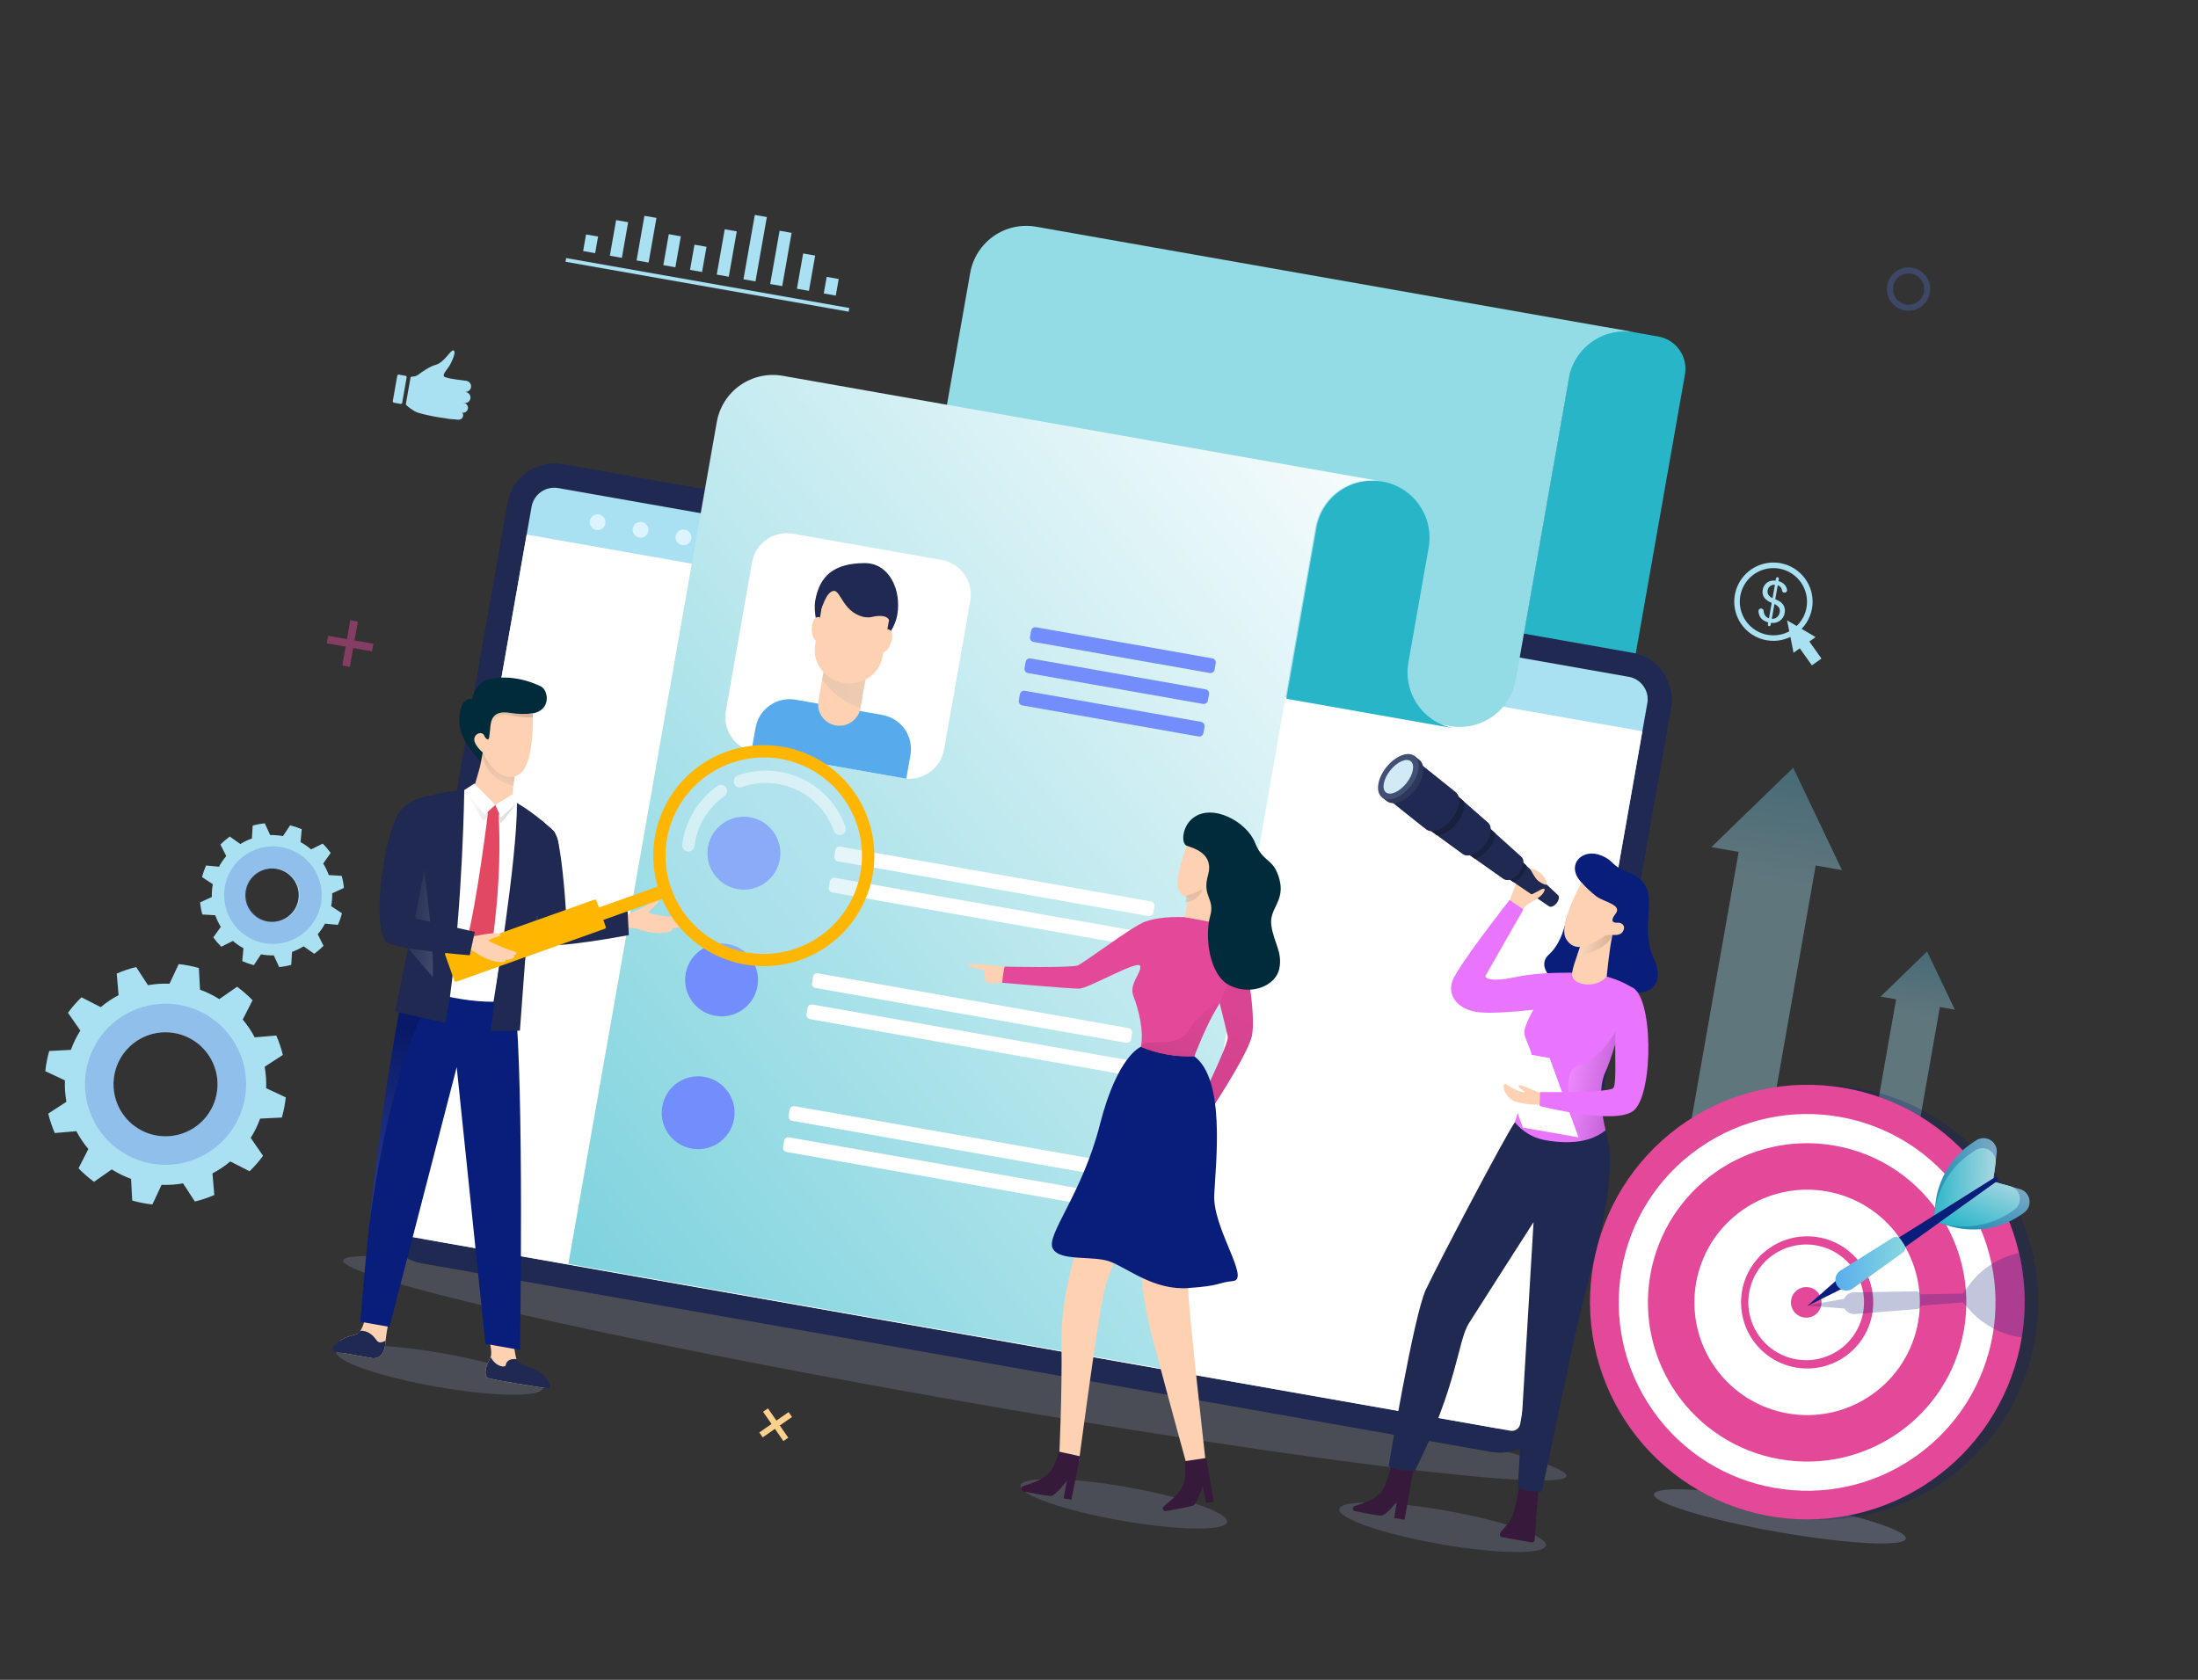 <svg width="471" height="360" viewBox="0 0 471 360" fill="none" xmlns="http://www.w3.org/2000/svg">
<rect x="0" y="0" width="471" height="360" fill="#333333" stroke="none"/>
<path opacity="0.22" d="M240.197 325.862C252.424 328.018 262.619 328.159 262.969 326.176C263.319 324.193 253.69 320.838 241.463 318.682C229.236 316.527 219.041 316.386 218.691 318.369C218.342 320.351 227.97 323.706 240.197 325.862Z" fill="#9FAAD4"/>
<path opacity="0.22" d="M93.553 297.19C105.78 299.346 115.975 299.487 116.325 297.504C116.674 295.522 107.046 292.167 94.819 290.011C82.592 287.855 72.396 287.714 72.047 289.697C71.697 291.679 81.326 295.034 93.553 297.19Z" fill="#9FAAD4"/>
<path opacity="0.43" d="M394.709 186.471L384.262 164.531L366.731 181.538L372.57 182.568L360.813 249.244L377.323 252.155L389.08 185.479L394.709 186.471Z" fill="url(#paint0_linear_2782_12284)"/>
<path opacity="0.43" d="M418.887 216.371L412.951 203.904L402.992 213.569L406.309 214.154L399.63 252.034L409.01 253.687L415.689 215.807L418.887 216.371Z" fill="url(#paint1_linear_2782_12284)"/>
<path opacity="0.3" d="M380.821 328.289C395.728 330.917 408.074 331.563 408.397 329.731C408.72 327.899 396.898 324.283 381.991 321.655C367.084 319.026 354.738 318.381 354.415 320.213C354.092 322.045 365.915 325.66 380.821 328.289Z" fill="#9FAAD4"/>
<path opacity="0.25" d="M436.748 280.015C436.516 291.869 431.773 303.189 423.485 311.668C415.197 320.146 403.988 325.146 392.142 325.647C380.296 326.149 368.705 322.115 359.73 314.367C350.755 306.619 345.072 295.741 343.838 283.949C342.605 272.157 345.914 260.338 353.092 250.901C360.27 241.464 370.776 235.119 382.469 233.159C394.162 231.198 406.163 233.77 416.026 240.351C425.889 246.931 432.872 257.024 435.551 268.574C436.42 272.324 436.822 276.167 436.748 280.015Z" fill="#091D7B"/>
<path d="M433.849 279.962C433.616 291.812 428.872 303.128 420.586 311.603C412.3 320.078 401.094 325.075 389.251 325.575C377.409 326.076 365.822 322.042 356.85 314.296C347.878 306.55 342.198 295.675 340.965 283.886C339.733 272.097 343.042 260.282 350.218 250.849C357.394 241.415 367.897 235.072 379.587 233.113C391.277 231.153 403.274 233.725 413.134 240.303C422.993 246.882 429.974 256.972 432.653 268.518C433.518 272.269 433.92 276.113 433.849 279.962Z" fill="#E34899"/>
<path d="M410.397 312.178C428.66 299.39 433.098 274.218 420.31 255.955C407.523 237.692 382.351 233.253 364.088 246.041C345.825 258.829 341.386 284.001 354.174 302.264C366.962 320.527 392.134 324.965 410.397 312.178Z" fill="white"/>
<path d="M381.317 312.704C399.871 315.975 417.564 303.587 420.835 285.033C424.106 266.479 411.718 248.787 393.164 245.515C374.611 242.244 356.918 254.632 353.647 273.186C350.375 291.739 362.764 309.432 381.317 312.704Z" fill="#E34899"/>
<path d="M401.094 298.896C412.022 291.244 414.678 276.182 407.026 265.254C399.375 254.326 384.313 251.67 373.385 259.322C362.457 266.974 359.801 282.036 367.453 292.964C375.104 303.892 390.166 306.548 401.094 298.896Z" fill="white"/>
<path d="M397.458 288.922C402.877 283.282 402.697 274.317 397.056 268.899C391.416 263.48 382.452 263.66 377.033 269.301C371.615 274.941 371.795 283.906 377.435 289.324C383.075 294.742 392.04 294.562 397.458 288.922Z" fill="#E34899"/>
<path d="M398.392 284.065C401.135 277.793 398.274 270.486 392.003 267.743C385.731 265 378.423 267.861 375.681 274.133C372.938 280.405 375.799 287.712 382.071 290.455C388.342 293.197 395.65 290.336 398.392 284.065Z" fill="white"/>
<path d="M390.333 279.167C390.321 279.816 390.116 280.446 389.746 280.979C389.375 281.511 388.855 281.922 388.251 282.159C387.647 282.396 386.986 282.449 386.352 282.311C385.719 282.172 385.14 281.849 384.69 281.382C384.239 280.915 383.938 280.325 383.823 279.686C383.708 279.047 383.785 278.389 384.044 277.794C384.303 277.199 384.733 276.695 385.279 276.344C385.825 275.993 386.462 275.813 387.111 275.824C387.542 275.832 387.967 275.925 388.363 276.097C388.758 276.269 389.116 276.517 389.415 276.828C389.714 277.138 389.949 277.505 390.107 277.906C390.264 278.307 390.341 278.736 390.333 279.167Z" fill="#E34899"/>
<path opacity="0.25" d="M433.849 279.962C433.809 282.186 433.611 284.404 433.257 286.599C428.851 286.041 424.805 283.878 421.893 280.524L421.226 279.75C421.017 279.539 420.812 279.319 420.609 279.106L411.728 279.817C411.642 280.021 411.501 280.199 411.32 280.329C411.14 280.459 410.927 280.537 410.706 280.555L397.487 281.61C397.176 281.636 396.863 281.599 396.567 281.5C396.271 281.402 395.998 281.245 395.764 281.038C395.568 280.866 395.402 280.662 395.273 280.434L387.181 279.771L395.174 278.336C395.23 278.206 395.299 278.082 395.379 277.965C395.59 277.659 395.87 277.407 396.198 277.232C396.526 277.057 396.891 276.963 397.263 276.958L410.521 276.741C410.743 276.737 410.962 276.794 411.154 276.907C411.346 277.019 411.503 277.182 411.609 277.377L420.572 277.233C420.777 276.95 420.991 276.677 421.215 276.411L421.817 275.58C424.432 271.967 428.292 269.452 432.653 268.518C433.522 272.269 433.924 276.113 433.849 279.962Z" fill="#091D7B"/>
<path d="M414.523 260.45L427.166 252.544L427.656 248.715L427.859 247.125C427.928 246.586 427.841 246.038 427.609 245.546C427.376 245.055 427.008 244.64 426.547 244.352C426.086 244.063 425.552 243.913 425.009 243.918C424.465 243.923 423.934 244.084 423.479 244.381L422.795 244.829C420.505 246.329 418.586 248.33 417.183 250.681C415.78 253.032 414.93 255.671 414.697 258.399L414.611 259.418L414.526 260.432L414.523 260.45Z" fill="url(#paint2_linear_2782_12284)"/>
<path opacity="0.25" d="M414.523 260.45L427.166 252.544L427.656 248.715L427.859 247.125C427.928 246.586 427.841 246.038 427.609 245.546C427.376 245.055 427.008 244.64 426.547 244.352C426.086 244.063 425.552 243.913 425.009 243.918C424.465 243.923 423.934 244.084 423.479 244.381L422.795 244.829C420.505 246.329 418.586 248.33 417.183 250.681C415.78 253.032 414.93 255.671 414.697 258.399L414.611 259.418L414.526 260.432L414.523 260.45Z" fill="#091D7B"/>
<path d="M414.524 260.439L427.167 252.534L427.641 249.272C427.666 249.084 427.671 248.894 427.658 248.705C427.622 248.21 427.457 247.734 427.18 247.323C426.904 246.912 426.524 246.58 426.08 246.361C425.636 246.141 425.142 246.041 424.648 246.071C424.153 246.101 423.675 246.26 423.26 246.531L422.576 246.978C420.446 248.372 418.636 250.201 417.263 252.345C415.89 254.488 414.986 256.898 414.611 259.415C414.551 259.756 414.519 260.106 414.487 260.451L414.524 260.439Z" fill="url(#paint3_linear_2782_12284)"/>
<path d="M414.528 260.453L427.171 252.545L414.53 260.44L414.528 260.453Z" fill="url(#paint4_linear_2782_12284)"/>
<path d="M395.111 275.984L393.84 274.094L387.228 279.907L395.111 275.984Z" fill="#091D7B"/>
<path d="M415.38 261.98L427.554 253.376L431.273 254.404L432.818 254.832C433.342 254.977 433.813 255.269 434.176 255.673C434.539 256.078 434.779 256.578 434.867 257.114C434.955 257.651 434.888 258.201 434.673 258.7C434.458 259.2 434.104 259.627 433.654 259.932L432.979 260.388C430.709 261.923 428.119 262.92 425.406 263.305C422.693 263.689 419.928 263.452 417.321 262.609L416.346 262.292L415.38 261.983L415.38 261.98Z" fill="url(#paint5_linear_2782_12284)"/>
<path opacity="0.25" d="M415.38 261.98L427.554 253.376L431.273 254.404L432.818 254.832C433.342 254.977 433.813 255.269 434.176 255.673C434.539 256.078 434.779 256.578 434.867 257.114C434.955 257.651 434.888 258.201 434.673 258.7C434.458 259.2 434.104 259.627 433.654 259.932L432.979 260.388C430.709 261.923 428.119 262.92 425.406 263.305C422.693 263.689 419.928 263.452 417.321 262.609L416.346 262.292L415.38 261.983L415.38 261.98Z" fill="#091D7B"/>
<path d="M415.393 261.984L427.555 253.375L427.526 253.311L430.744 254.2C430.926 254.25 431.104 254.318 431.273 254.403C431.715 254.628 432.091 254.964 432.363 255.378C432.635 255.792 432.794 256.27 432.825 256.764C432.856 257.259 432.757 257.753 432.538 258.198C432.319 258.642 431.988 259.022 431.577 259.299L430.902 259.756C428.792 261.179 426.405 262.139 423.898 262.574C421.39 263.009 418.819 262.909 416.353 262.28C416.017 262.196 415.683 262.1 415.351 261.996L415.393 261.984Z" fill="url(#paint6_linear_2782_12284)"/>
<path d="M415.38 261.98L427.562 253.378L415.393 261.983L415.38 261.98Z" fill="url(#paint7_linear_2782_12284)"/>
<path d="M394.084 275.296C394.21 275.483 394.373 275.641 394.561 275.764C394.75 275.886 394.962 275.969 395.184 276.008C395.405 276.047 395.632 276.041 395.852 275.991C396.071 275.941 396.278 275.847 396.46 275.716L427.861 253.16C427.957 253.09 428.022 252.986 428.043 252.869C428.064 252.752 428.038 252.632 427.971 252.533C427.905 252.434 427.803 252.365 427.686 252.34C427.57 252.315 427.448 252.336 427.347 252.399L394.577 272.938C394.387 273.058 394.224 273.216 394.096 273.4C393.968 273.585 393.878 273.793 393.832 274.013C393.786 274.233 393.785 274.46 393.828 274.68C393.871 274.901 393.958 275.11 394.084 275.296Z" fill="#091D7B"/>
<path d="M394.399 272.28C394.083 272.477 393.819 272.748 393.63 273.068C393.44 273.388 393.33 273.749 393.308 274.121C393.283 274.518 393.361 274.915 393.536 275.273C393.685 275.578 393.899 275.848 394.163 276.062C394.426 276.277 394.734 276.431 395.063 276.515C395.393 276.599 395.736 276.609 396.07 276.546C396.405 276.484 396.721 276.348 396.997 276.151L407.766 268.408C408.022 268.222 408.195 267.945 408.25 267.634C408.305 267.324 408.236 267.004 408.06 266.743L407.281 265.585C407.105 265.323 406.834 265.141 406.526 265.075C406.218 265.009 405.897 265.065 405.629 265.232L394.399 272.28Z" fill="url(#paint8_linear_2782_12284)"/>
<path d="M345.158 70.322L355.372 72.123C357.204 72.446 358.832 73.484 359.899 75.007C360.966 76.531 361.384 78.416 361.061 80.248L346.658 161.928L322.634 157.692L337.036 76.009C337.36 74.178 338.397 72.551 339.92 71.485C341.443 70.418 343.327 70 345.158 70.322Z" fill="#28B5C8"/>
<path d="M89.56 80.352C90.414 79.699 92.066 78.533 93.37 78.184C95.212 77.69 96.508 74.988 97.129 75.098C97.749 75.207 97.209 76.633 96.571 77.924C95.934 79.215 94.436 80.416 95.36 80.812C96.284 81.208 99.898 81.612 99.898 81.612C99.898 81.612 99.72 89.597 97.588 89.746C95.457 89.895 90.523 88.803 89.376 88.368C88.442 88.013 87.422 87.142 87.073 86.829C87.034 86.794 87.005 86.749 86.988 86.699C86.971 86.649 86.968 86.596 86.979 86.544L87.964 80.957C87.977 80.885 88.016 80.82 88.073 80.774C88.131 80.728 88.203 80.704 88.276 80.707C88.731 80.726 89.18 80.602 89.56 80.352Z" fill="#A9E1F2"/>
<path d="M100.93 83.007C100.889 83.239 100.78 83.454 100.617 83.624C100.454 83.795 100.244 83.913 100.014 83.964C99.784 84.015 99.544 83.997 99.324 83.911C99.104 83.826 98.915 83.677 98.779 83.484C98.644 83.291 98.569 83.062 98.564 82.826C98.559 82.59 98.624 82.358 98.751 82.159C98.877 81.961 99.06 81.804 99.276 81.709C99.492 81.614 99.731 81.585 99.963 81.626C100.275 81.681 100.551 81.857 100.733 82.116C100.914 82.375 100.985 82.696 100.93 83.007Z" fill="#A9E1F2"/>
<path d="M100.801 85.404C100.76 85.636 100.651 85.851 100.488 86.021C100.325 86.191 100.115 86.309 99.885 86.361C99.655 86.412 99.415 86.393 99.195 86.308C98.975 86.222 98.786 86.073 98.651 85.88C98.515 85.687 98.44 85.458 98.435 85.223C98.43 84.987 98.495 84.755 98.622 84.556C98.748 84.357 98.931 84.2 99.147 84.105C99.363 84.01 99.602 83.981 99.834 84.022C99.989 84.049 100.136 84.106 100.268 84.19C100.401 84.275 100.515 84.384 100.605 84.512C100.695 84.64 100.758 84.785 100.792 84.938C100.826 85.091 100.829 85.249 100.801 85.404Z" fill="#A9E1F2"/>
<path d="M100.27 87.581C100.234 87.787 100.137 87.977 99.993 88.128C99.849 88.278 99.663 88.383 99.459 88.428C99.255 88.473 99.043 88.457 98.848 88.381C98.654 88.306 98.486 88.174 98.367 88.003C98.247 87.832 98.181 87.63 98.176 87.421C98.171 87.212 98.229 87.007 98.341 86.831C98.453 86.655 98.615 86.516 98.806 86.432C98.997 86.348 99.209 86.323 99.414 86.359C99.69 86.408 99.935 86.564 100.095 86.793C100.256 87.022 100.318 87.306 100.27 87.581Z" fill="#A9E1F2"/>
<path d="M99.237 89.159C99.205 89.341 99.119 89.511 98.991 89.645C98.862 89.779 98.697 89.872 98.516 89.912C98.334 89.952 98.145 89.938 97.972 89.871C97.799 89.803 97.65 89.686 97.543 89.534C97.437 89.382 97.378 89.202 97.374 89.016C97.37 88.83 97.421 88.648 97.52 88.491C97.62 88.334 97.764 88.211 97.934 88.136C98.104 88.061 98.293 88.038 98.475 88.071C98.597 88.092 98.713 88.137 98.817 88.204C98.921 88.27 99.011 88.356 99.082 88.457C99.152 88.558 99.203 88.672 99.229 88.792C99.256 88.913 99.259 89.037 99.237 89.159Z" fill="#A9E1F2"/>
<path d="M97.934 89.925L95.685 89.694L95.848 88.772L99.04 89.335L98.855 89.551C98.744 89.684 98.602 89.788 98.441 89.853C98.281 89.918 98.107 89.943 97.934 89.925Z" fill="#A9E1F2"/>
<path d="M86.897 80.533L85.476 80.283C85.312 80.254 85.156 80.363 85.127 80.527L84.17 85.956C84.141 86.119 84.251 86.275 84.414 86.304L85.835 86.554C85.999 86.583 86.154 86.474 86.183 86.31L87.141 80.882C87.169 80.718 87.06 80.562 86.897 80.533Z" fill="#A9E1F2"/>
<path d="M151.393 52.888L148.816 52.434L147.864 57.834L150.441 58.289L151.393 52.888Z" fill="#A9E1F2"/>
<path d="M145.889 50.645L143.312 50.19L142.143 56.825L144.719 57.279L145.889 50.645Z" fill="#A9E1F2"/>
<path d="M140.671 46.699L138.094 46.245L136.406 55.814L138.983 56.268L140.671 46.699Z" fill="#A9E1F2"/>
<path d="M134.604 47.622L132.027 47.167L130.681 54.804L133.258 55.259L134.604 47.622Z" fill="#A9E1F2"/>
<path d="M128.159 50.695L125.582 50.241L124.955 53.797L127.532 54.251L128.159 50.695Z" fill="#A9E1F2"/>
<path d="M179.725 59.788L177.148 59.334L176.521 62.889L179.098 63.344L179.725 59.788Z" fill="#A9E1F2"/>
<path d="M174.678 54.771L172.102 54.316L170.769 61.875L173.345 62.33L174.678 54.771Z" fill="#A9E1F2"/>
<path d="M169.631 49.901L167.055 49.446L165.041 60.865L167.618 61.319L169.631 49.901Z" fill="#A9E1F2"/>
<path d="M164.323 46.514L161.746 46.06L159.314 59.856L161.89 60.31L164.323 46.514Z" fill="#A9E1F2"/>
<path d="M157.878 49.585L155.301 49.131L153.588 58.846L156.165 59.3L157.878 49.585Z" fill="#A9E1F2"/>
<path d="M181.996 66.005L121.32 55.307L121.181 56.096L181.857 66.795L181.996 66.005Z" fill="#A9E1F2"/>
<path d="M378.561 137.211C376.927 136.923 375.414 136.156 374.215 135.008C373.016 133.86 372.184 132.382 371.825 130.761C371.466 129.141 371.595 127.45 372.197 125.903C372.799 124.356 373.846 123.022 375.206 122.07C376.566 121.118 378.178 120.59 379.837 120.555C381.497 120.519 383.13 120.976 384.53 121.868C385.93 122.76 387.034 124.048 387.702 125.567C388.37 127.087 388.573 128.771 388.284 130.405C387.895 132.596 386.653 134.543 384.83 135.819C383.007 137.094 380.753 137.595 378.561 137.211ZM381.269 121.854C379.866 121.607 378.421 121.781 377.117 122.355C375.813 122.929 374.709 123.876 373.943 125.078C373.178 126.279 372.786 127.681 372.817 129.105C372.848 130.53 373.301 131.913 374.118 133.08C374.935 134.247 376.08 135.145 377.408 135.662C378.736 136.178 380.187 136.289 381.578 135.981C382.968 135.672 384.237 134.958 385.222 133.929C386.207 132.9 386.865 131.602 387.112 130.199C387.442 128.318 387.012 126.383 385.916 124.818C384.821 123.254 383.15 122.188 381.269 121.854Z" fill="#A9E1F2"/>
<path d="M378.834 133.826L378.911 133.384C378.479 133.264 378.07 133.071 377.703 132.812C377.387 132.56 377.144 132.228 377.002 131.85C376.89 131.576 376.827 131.285 376.813 130.989C376.808 130.915 376.818 130.84 376.843 130.769C376.867 130.698 376.906 130.633 376.957 130.578C377.007 130.523 377.069 130.478 377.137 130.447C377.205 130.417 377.279 130.4 377.354 130.399L377.37 130.402C377.507 130.399 377.64 130.449 377.742 130.541C377.844 130.634 377.908 130.761 377.92 130.898C377.933 131.176 378.001 131.45 378.121 131.702C378.214 131.894 378.346 132.065 378.509 132.204C378.671 132.343 378.861 132.447 379.066 132.509L379.65 129.194C379.205 129.019 378.79 128.774 378.423 128.466C378.129 128.229 377.911 127.911 377.794 127.552C377.635 127.033 377.649 126.475 377.836 125.965C378.022 125.455 378.371 125.02 378.828 124.726C379.337 124.459 379.917 124.357 380.487 124.435L380.572 123.952C380.579 123.912 380.594 123.873 380.616 123.839C380.638 123.804 380.666 123.774 380.7 123.751C380.733 123.727 380.771 123.711 380.811 123.702C380.851 123.693 380.892 123.692 380.932 123.699C381.014 123.714 381.086 123.76 381.133 123.827C381.181 123.895 381.199 123.979 381.185 124.06L381.1 124.543C381.618 124.661 382.088 124.935 382.445 125.329C382.699 125.627 382.871 125.986 382.944 126.371C382.958 126.451 382.955 126.533 382.933 126.612C382.911 126.69 382.873 126.763 382.819 126.825C382.766 126.886 382.7 126.935 382.625 126.968C382.551 127.001 382.47 127.017 382.389 127.015C382.26 127.015 382.136 126.969 382.04 126.884C381.943 126.799 381.881 126.683 381.864 126.555C381.84 126.354 381.774 126.16 381.67 125.986C381.498 125.721 381.244 125.52 380.946 125.413L380.417 128.416C380.755 128.559 381.084 128.722 381.402 128.906C381.669 129.081 381.902 129.304 382.089 129.563C382.26 129.805 382.376 130.082 382.431 130.373C382.493 130.684 382.495 131.004 382.436 131.317C382.39 131.652 382.276 131.975 382.103 132.267C381.93 132.558 381.7 132.812 381.427 133.013C381.154 133.213 380.843 133.358 380.514 133.437C380.185 133.517 379.843 133.531 379.508 133.478L379.428 133.93C379.422 133.971 379.407 134.01 379.385 134.045C379.363 134.079 379.335 134.109 379.301 134.133C379.267 134.157 379.23 134.174 379.189 134.183C379.149 134.192 379.108 134.193 379.067 134.186C378.99 134.167 378.922 134.119 378.879 134.052C378.835 133.985 378.819 133.904 378.834 133.826ZM380.335 125.308C379.961 125.287 379.591 125.399 379.291 125.625C379.031 125.838 378.852 126.134 378.784 126.463C378.717 126.793 378.764 127.136 378.919 127.434C379.143 127.766 379.459 128.027 379.828 128.184L380.335 125.308ZM379.679 132.614C380.074 132.642 380.465 132.52 380.774 132.271C381.096 132.01 381.308 131.636 381.368 131.225C381.441 130.9 381.399 130.56 381.248 130.263C380.989 129.907 380.64 129.627 380.237 129.45L379.679 132.614Z" fill="#A9E1F2"/>
<path d="M389.055 136.53L382.945 132.946L384.332 139.891L385.667 138.94L388.262 142.588L390.314 141.128L387.719 137.481L389.055 136.53Z" fill="#A9E1F2"/>
<path opacity="0.22" d="M203.437 299.837C275.828 312.602 335.034 319.987 335.679 316.333C336.323 312.679 278.161 299.37 205.77 286.605C133.38 273.841 74.173 266.455 73.529 270.109C72.885 273.763 131.046 287.073 203.437 299.837Z" fill="#9FAAD4"/>
<path d="M140.466 114.097C140.408 114.426 140.255 114.73 140.024 114.972C139.793 115.213 139.496 115.381 139.17 115.454C138.844 115.526 138.504 115.501 138.193 115.38C137.881 115.259 137.613 115.049 137.421 114.775C137.229 114.502 137.123 114.178 137.115 113.844C137.108 113.51 137.199 113.181 137.379 112.9C137.558 112.618 137.817 112.396 138.123 112.261C138.428 112.127 138.767 112.086 139.096 112.144C139.536 112.221 139.928 112.471 140.185 112.837C140.442 113.203 140.543 113.656 140.466 114.097Z" fill="#004B6A"/>
<path d="M131.269 112.476C131.211 112.804 131.057 113.108 130.827 113.348C130.596 113.589 130.3 113.756 129.974 113.828C129.649 113.901 129.309 113.875 128.998 113.754C128.688 113.633 128.42 113.423 128.229 113.15C128.038 112.877 127.932 112.553 127.924 112.22C127.917 111.886 128.009 111.559 128.188 111.277C128.367 110.996 128.625 110.775 128.931 110.64C129.236 110.506 129.574 110.465 129.902 110.523C130.342 110.601 130.733 110.851 130.989 111.217C131.245 111.583 131.346 112.036 131.269 112.476Z" fill="#004B6A"/>
<path d="M122.071 110.854C122.014 111.183 121.86 111.488 121.629 111.729C121.398 111.971 121.101 112.139 120.775 112.211C120.449 112.284 120.109 112.258 119.797 112.137C119.486 112.016 119.217 111.805 119.026 111.532C118.834 111.258 118.728 110.934 118.721 110.6C118.714 110.266 118.806 109.937 118.985 109.655C119.165 109.374 119.424 109.152 119.73 109.018C120.036 108.883 120.375 108.843 120.704 108.902C121.144 108.98 121.535 109.229 121.791 109.595C122.047 109.961 122.148 110.414 122.071 110.854Z" fill="#004B6A"/>
<path d="M352.984 150.76L326.31 302.034C326.081 303.324 325.35 304.47 324.277 305.221C323.204 305.972 321.877 306.267 320.587 306.041L91.242 265.602C90.602 265.49 89.991 265.253 89.444 264.904C88.896 264.556 88.423 264.103 88.051 263.571C87.678 263.04 87.415 262.44 87.275 261.806C87.135 261.173 87.121 260.517 87.234 259.878L113.908 108.605C114.02 107.966 114.257 107.355 114.605 106.807C114.954 106.26 115.407 105.786 115.938 105.414C116.47 105.042 117.069 104.778 117.703 104.638C118.337 104.498 118.992 104.484 119.631 104.598L348.979 145.038C349.065 145.053 349.148 145.068 349.239 145.084L349.495 145.15C349.575 145.164 349.655 145.197 349.731 145.224L349.877 145.277L350.03 145.336L350.144 145.385L350.214 145.414L350.38 145.494C350.532 145.572 350.68 145.659 350.824 145.752C350.961 145.836 351.091 145.929 351.214 146.032C351.268 146.074 351.322 146.118 351.371 146.161C351.419 146.205 351.475 146.252 351.526 146.301L351.669 146.444C351.712 146.487 351.755 146.532 351.795 146.579C351.835 146.626 351.894 146.687 351.942 146.747C351.991 146.806 352.029 146.85 352.07 146.906C352.191 147.063 352.302 147.228 352.403 147.399C352.428 147.441 352.45 147.485 352.472 147.526C352.523 147.618 352.571 147.709 352.615 147.806C352.66 147.902 352.668 147.919 352.69 147.974C352.716 148.03 352.739 148.086 352.759 148.144C352.776 148.185 352.791 148.225 352.803 148.262C352.826 148.33 352.848 148.398 352.868 148.469C352.895 148.547 352.918 148.627 352.936 148.708C352.947 148.748 352.957 148.787 352.965 148.829C352.974 148.871 352.995 148.979 353.008 149.056C353.021 149.133 353.032 149.208 353.043 149.284C353.07 149.492 353.081 149.7 353.077 149.909C353.065 149.982 353.075 150.059 353.073 150.131C353.072 150.145 353.07 150.159 353.066 150.172C353.053 150.248 353.054 150.328 353.046 150.405C353.04 150.454 353.032 150.502 353.021 150.55C353.007 150.631 352.996 150.693 352.984 150.76Z" fill="#DCF4FE"/>
<path d="M90.334 270.734C87.684 270.263 85.329 268.761 83.785 266.556C82.241 264.351 81.635 261.624 82.099 258.973L108.772 107.7C109.243 105.05 110.746 102.695 112.95 101.151C115.155 99.607 117.882 99.001 120.533 99.465L349.881 139.905C350.071 139.938 350.263 139.972 350.444 140.023C350.587 140.048 350.729 140.094 350.875 140.134C351.02 140.173 351.241 140.241 351.43 140.309L351.645 140.385L351.895 140.482C351.991 140.518 352.086 140.556 352.18 140.599L352.386 140.692L352.736 140.861C353.019 141.007 353.306 141.17 353.585 141.348C353.881 141.534 354.165 141.737 354.437 141.956C354.547 142.043 354.657 142.134 354.764 142.228C354.871 142.322 354.994 142.44 355.123 142.559C355.202 142.632 355.433 142.882 355.433 142.882C355.526 142.979 355.6 143.059 355.676 143.144C355.752 143.23 355.846 143.335 355.945 143.459C356.043 143.584 356.115 143.666 356.198 143.772C356.448 144.099 356.677 144.441 356.882 144.798C356.896 144.817 356.908 144.837 356.92 144.858L358.106 148.091C358.113 148.13 358.12 148.168 358.129 148.208C358.151 148.34 358.168 148.469 358.186 148.598L358.198 148.696C358.25 149.117 358.274 149.541 358.271 149.966C358.27 150.062 358.267 150.158 358.264 150.253C358.263 150.395 358.257 150.52 358.243 150.673C358.23 150.746 358.23 150.821 358.223 150.894C358.197 151.042 358.193 151.2 358.169 151.354C358.15 151.46 358.131 151.567 358.111 151.678L331.44 302.939C330.97 305.589 329.468 307.945 327.263 309.488C325.058 311.032 322.33 311.638 319.679 311.174L90.334 270.734Z" fill="#202952"/>
<path d="M352.984 150.76L326.31 302.034C326.081 303.324 325.35 304.47 324.277 305.221C323.204 305.972 321.877 306.267 320.587 306.041L91.242 265.602C90.602 265.49 89.991 265.253 89.444 264.904C88.896 264.556 88.423 264.103 88.051 263.571C87.678 263.04 87.415 262.44 87.275 261.806C87.135 261.173 87.121 260.517 87.234 259.878L113.908 108.605C114.02 107.966 114.257 107.355 114.605 106.807C114.954 106.26 115.407 105.786 115.938 105.414C116.47 105.042 117.069 104.778 117.703 104.638C118.337 104.498 118.992 104.484 119.631 104.598L348.979 145.038C349.065 145.053 349.148 145.068 349.239 145.084L349.495 145.15C349.575 145.164 349.655 145.197 349.731 145.224L349.877 145.277L350.03 145.336L350.144 145.385L350.214 145.414L350.38 145.494C350.532 145.572 350.68 145.659 350.824 145.752C350.961 145.836 351.091 145.929 351.214 146.032C351.268 146.074 351.322 146.118 351.371 146.161C351.419 146.205 351.475 146.252 351.526 146.301L351.669 146.444C351.712 146.487 351.755 146.532 351.795 146.579C351.835 146.626 351.894 146.687 351.942 146.747C351.991 146.806 352.029 146.85 352.07 146.906C352.191 147.063 352.302 147.228 352.403 147.399C352.428 147.441 352.45 147.485 352.472 147.526C352.523 147.618 352.571 147.709 352.615 147.806C352.66 147.902 352.668 147.919 352.69 147.974C352.716 148.03 352.739 148.086 352.759 148.144C352.776 148.185 352.791 148.225 352.803 148.262C352.826 148.33 352.848 148.398 352.868 148.469C352.895 148.547 352.918 148.627 352.936 148.708C352.947 148.748 352.957 148.787 352.965 148.829C352.974 148.871 352.995 148.979 353.008 149.056C353.021 149.133 353.032 149.208 353.043 149.284C353.07 149.492 353.081 149.7 353.077 149.909C353.065 149.982 353.075 150.059 353.073 150.131C353.072 150.145 353.07 150.159 353.066 150.172C353.053 150.248 353.054 150.328 353.046 150.405C353.04 150.454 353.032 150.502 353.021 150.55C353.007 150.631 352.996 150.693 352.984 150.76Z" fill="#A9E1F2"/>
<path d="M112.855 114.559L351.931 156.714L325.756 305.164C325.673 305.633 325.408 306.049 325.018 306.322C324.628 306.595 324.146 306.702 323.678 306.619L88.135 265.086C87.903 265.045 87.681 264.959 87.482 264.833C87.284 264.706 87.112 264.542 86.977 264.349C86.842 264.156 86.746 263.938 86.695 263.708C86.644 263.478 86.639 263.241 86.68 263.009L112.855 114.559Z" fill="white"/>
<path d="M148.118 115.446C148.061 115.775 147.907 116.08 147.676 116.321C147.446 116.563 147.149 116.731 146.823 116.803C146.497 116.876 146.156 116.85 145.845 116.73C145.534 116.609 145.265 116.399 145.073 116.125C144.881 115.852 144.775 115.527 144.768 115.194C144.76 114.86 144.852 114.531 145.031 114.249C145.211 113.968 145.469 113.745 145.775 113.611C146.081 113.476 146.419 113.435 146.748 113.493C147.189 113.571 147.58 113.82 147.837 114.186C148.094 114.553 148.195 115.006 148.118 115.446Z" fill="#DCF4FE"/>
<path d="M138.922 113.825C138.864 114.153 138.71 114.457 138.479 114.698C138.249 114.938 137.952 115.105 137.626 115.178C137.301 115.25 136.962 115.224 136.651 115.103C136.34 114.982 136.072 114.772 135.881 114.499C135.69 114.226 135.584 113.902 135.577 113.569C135.569 113.236 135.661 112.908 135.84 112.627C136.019 112.345 136.278 112.124 136.583 111.989C136.888 111.855 137.226 111.814 137.554 111.872C137.994 111.951 138.385 112.2 138.641 112.566C138.898 112.932 138.998 113.385 138.922 113.825Z" fill="#DCF4FE"/>
<path d="M129.724 112.203C129.666 112.532 129.512 112.837 129.281 113.078C129.051 113.32 128.753 113.488 128.427 113.56C128.101 113.633 127.761 113.607 127.449 113.486C127.138 113.365 126.87 113.155 126.678 112.881C126.486 112.607 126.38 112.283 126.373 111.949C126.366 111.615 126.458 111.286 126.638 111.004C126.817 110.723 127.077 110.501 127.383 110.367C127.689 110.232 128.028 110.192 128.356 110.251C128.796 110.329 129.187 110.578 129.443 110.944C129.7 111.31 129.8 111.763 129.724 112.203Z" fill="#DCF4FE"/>
<path d="M350.266 71.199L222.033 48.588C220.456 48.309 218.838 48.344 217.274 48.691C215.71 49.038 214.23 49.689 212.917 50.608C211.605 51.527 210.486 52.695 209.626 54.047C208.765 55.398 208.179 56.906 207.901 58.483L194.392 135.096L310.677 155.6C313.862 156.161 317.139 155.435 319.788 153.58C322.438 151.725 324.241 148.893 324.803 145.709L336.397 79.954C337.207 77.032 339.076 74.516 341.64 72.897C344.205 71.278 347.28 70.673 350.266 71.199Z" fill="#93DCE6"/>
<path d="M301.797 141.982L306.143 117.331C306.705 114.145 305.978 110.866 304.123 108.216C302.267 105.565 299.434 103.761 296.248 103.199C293.062 102.637 289.783 103.364 287.133 105.22C284.482 107.075 282.678 109.908 282.116 113.094L275.653 149.746L311.689 156.1C308.506 155.538 305.675 153.736 303.82 151.089C301.965 148.441 301.238 145.166 301.797 141.982Z" fill="#28B5C8"/>
<path d="M296.025 103.159C294.448 102.881 292.831 102.916 291.267 103.263C289.703 103.61 288.222 104.261 286.91 105.18C285.598 106.099 284.479 107.267 283.619 108.618C282.758 109.97 282.172 111.477 281.893 113.055L250.078 293.488L121.785 270.867L153.6 90.433C153.878 88.855 154.464 87.347 155.324 85.996C156.185 84.644 157.303 83.476 158.616 82.557C159.928 81.638 161.409 80.987 162.973 80.64C164.537 80.294 166.155 80.259 167.732 80.538L296.025 103.159Z" fill="url(#paint9_linear_2782_12284)"/>
<path d="M201.777 119.999L169.924 114.382C165.806 113.656 161.88 116.405 161.154 120.522L155.538 152.376C154.812 156.493 157.561 160.42 161.678 161.146L193.532 166.762C197.649 167.488 201.575 164.739 202.301 160.622L207.918 128.768C208.644 124.651 205.895 120.725 201.777 119.999Z" fill="white"/>
<path d="M195.098 161.81L194.204 166.881L161.01 161.028L161.904 155.957C162.073 154.998 162.43 154.082 162.953 153.26C163.477 152.439 164.157 151.728 164.955 151.17C165.753 150.612 166.654 150.216 167.605 150.006C168.556 149.795 169.539 149.774 170.498 149.944L189.084 153.221C191.02 153.563 192.742 154.66 193.87 156.27C194.998 157.881 195.439 159.874 195.098 161.81Z" fill="#57ABEC"/>
<path d="M185.993 142.627L184.385 151.747C184.174 152.943 183.498 154.006 182.504 154.703C181.511 155.4 180.281 155.674 179.085 155.465C177.89 155.253 176.828 154.574 176.132 153.579C175.437 152.584 175.165 151.354 175.376 150.159L176.984 141.039L185.993 142.627Z" fill="#FDD1B1"/>
<path style="mix-blend-mode:multiply" opacity="0.21" d="M176.861 141.679L177.234 141.083L185.985 142.626L184.392 151.658C180.112 150.413 177.441 147.368 176.172 145.556L176.861 141.679Z" fill="url(#paint10_linear_2782_12284)"/>
<path d="M192.268 131.828C191.86 134.143 190.281 136.567 188.625 137.986C186.482 139.823 184.821 140.433 181.826 139.905C178.831 139.377 177.572 139.195 176.187 136.736C175.116 134.836 174.283 131.044 174.691 128.729C175.627 123.417 178.661 120.733 185.217 120.675C190.611 120.614 193.205 126.517 192.268 131.828Z" fill="#202952"/>
<path d="M190.737 131.559L189.126 140.692C188.451 144.521 184.672 147.057 180.685 146.354C176.698 145.651 174.011 141.974 174.686 138.146L176.297 129.013L190.737 131.559Z" fill="#FDD1B1"/>
<path d="M175.954 130.95C175.954 130.95 176.052 128.573 178.127 129.335C180.202 130.097 183.434 132.992 186.799 132.225C190.164 131.457 190.498 132.877 190.498 132.877C190.498 132.877 192.466 133.564 191.979 131.494C191.493 129.423 189.919 127.381 187.431 127.349C184.943 127.317 179.462 127.87 178.252 127.656C177.041 127.443 175.084 127.955 175.084 127.955L175.954 130.95Z" fill="#202952"/>
<path d="M175.713 132.319C175.713 132.319 174.374 131.651 174.015 134.036C173.656 136.421 174.826 137.35 174.826 137.35L176.145 134.974L175.713 132.319Z" fill="#FDD1B1"/>
<path d="M190.097 134.855C190.097 134.855 191.586 134.687 191.108 137.05C190.63 139.414 189.21 139.887 189.21 139.887L188.78 137.202L190.097 134.855Z" fill="#FDD1B1"/>
<path d="M175.989 130.748C175.989 130.748 176.973 126.812 178.624 126.635C180.276 126.457 180.611 131.712 185.861 132.349C191.11 132.985 182.937 137.519 182.937 137.519L175.989 130.748Z" fill="#FDD1B1"/>
<path d="M158.049 190.535C162.297 191.284 166.348 188.448 167.097 184.2C167.846 179.952 165.009 175.902 160.762 175.153C156.514 174.404 152.463 177.24 151.714 181.488C150.965 185.736 153.801 189.786 158.049 190.535Z" fill="#728EFC"/>
<path d="M246.645 193.18L180.077 181.442C179.579 181.354 179.105 181.687 179.017 182.185L178.782 183.517C178.694 184.015 179.027 184.49 179.524 184.577L246.092 196.315C246.59 196.403 247.064 196.07 247.152 195.573L247.387 194.24C247.475 193.742 247.142 193.268 246.645 193.18Z" fill="white"/>
<path d="M251.865 200.987L178.897 188.12C178.4 188.033 177.925 188.365 177.837 188.863L177.602 190.195C177.514 190.693 177.847 191.168 178.345 191.256L251.312 204.122C251.81 204.21 252.285 203.877 252.373 203.379L252.608 202.047C252.695 201.549 252.363 201.074 251.865 200.987Z" fill="white"/>
<path d="M259.778 141.089L222.015 134.43C221.517 134.342 221.042 134.675 220.954 135.172L220.719 136.505C220.632 137.003 220.964 137.477 221.462 137.565L259.225 144.224C259.723 144.312 260.197 143.979 260.285 143.481L260.52 142.149C260.608 141.651 260.276 141.176 259.778 141.089Z" fill="#728EFC"/>
<path d="M258.336 147.721L220.835 141.108C220.337 141.02 219.862 141.353 219.775 141.851L219.54 143.183C219.452 143.681 219.784 144.156 220.282 144.243L257.783 150.856C258.281 150.944 258.755 150.611 258.843 150.113L259.078 148.781C259.166 148.283 258.834 147.808 258.336 147.721Z" fill="#728EFC"/>
<path d="M257.375 154.697L219.612 148.038C219.114 147.951 218.64 148.283 218.552 148.781L218.317 150.113C218.229 150.611 218.562 151.086 219.059 151.174L256.823 157.832C257.32 157.92 257.795 157.588 257.883 157.09L258.118 155.757C258.206 155.259 257.873 154.785 257.375 154.697Z" fill="#728EFC"/>
<path d="M162.089 212.29C163.352 208.165 161.032 203.798 156.907 202.536C152.783 201.273 148.416 203.593 147.153 207.718C145.891 211.842 148.211 216.209 152.335 217.472C156.46 218.734 160.827 216.414 162.089 212.29Z" fill="#728EFC"/>
<path d="M241.855 220.332L175.288 208.594C174.79 208.507 174.316 208.839 174.228 209.337L173.993 210.669C173.905 211.167 174.237 211.642 174.735 211.73L241.303 223.467C241.8 223.555 242.275 223.223 242.363 222.725L242.598 221.392C242.686 220.895 242.353 220.42 241.855 220.332Z" fill="white"/>
<path d="M247.076 228.139L174.108 215.273C173.611 215.185 173.136 215.517 173.048 216.015L172.813 217.348C172.725 217.845 173.058 218.32 173.556 218.408L246.523 231.274C247.021 231.362 247.496 231.03 247.584 230.532L247.819 229.199C247.906 228.701 247.574 228.227 247.076 228.139Z" fill="white"/>
<path d="M157.07 240.754C158.332 236.63 156.012 232.263 151.888 231C147.763 229.738 143.396 232.058 142.134 236.182C140.871 240.306 143.191 244.673 147.316 245.936C151.44 247.198 155.807 244.878 157.07 240.754Z" fill="#728EFC"/>
<path d="M236.836 248.796L170.269 237.059C169.771 236.971 169.296 237.303 169.208 237.801L168.973 239.134C168.886 239.632 169.218 240.106 169.716 240.194L236.283 251.932C236.781 252.019 237.256 251.687 237.343 251.189L237.578 249.857C237.666 249.359 237.334 248.884 236.836 248.796Z" fill="white"/>
<path d="M242.061 256.603L169.093 243.737C168.595 243.649 168.12 243.982 168.032 244.479L167.798 245.812C167.71 246.31 168.042 246.785 168.54 246.872L241.508 259.738C242.006 259.826 242.48 259.494 242.568 258.996L242.803 257.664C242.891 257.166 242.558 256.691 242.061 256.603Z" fill="white"/>
<path d="M104.495 295.276C105.086 295.629 113.265 296.927 116.674 297.458C116.828 297.481 116.986 297.458 117.127 297.392C117.268 297.326 117.387 297.219 117.467 297.086C117.548 296.952 117.588 296.798 117.581 296.642C117.574 296.486 117.522 296.336 117.43 296.21C116.734 295.251 115.399 294.055 112.888 293.365C111.795 293.063 111.179 292.579 110.884 291.914C110.469 290.984 109.813 287.52 110.219 285.872C110.308 285.516 109.633 284.88 109.731 284.49C110.631 281.06 104.704 284.139 104.704 284.139C104.845 284.684 104.881 285.25 104.809 285.808C104.598 286.825 105.632 289.676 105.132 290.814C105.06 290.978 104.983 291.139 104.906 291.288C103.905 293.169 103.746 294.828 104.495 295.276Z" fill="#FDD1B1"/>
<path d="M104.499 295.277C105.139 295.657 114.676 297.149 117.421 297.574C117.772 297.636 117.975 297.286 117.875 296.944C117.523 295.749 116.282 293.752 113.066 292.866C111.973 292.564 110.998 291.942 110.703 291.276C109.545 291.142 108.542 291.487 108.38 292.538C108.285 293.156 106.31 292.977 105.129 290.819C105.058 290.983 104.981 291.143 104.904 291.293C103.909 293.169 103.75 294.828 104.499 295.277Z" fill="#202952"/>
<path d="M73.216 287.088C72.936 287.248 72.712 287.49 72.575 287.782C72.438 288.073 72.394 288.4 72.449 288.718C72.504 289.035 72.656 289.328 72.884 289.556C73.112 289.784 73.404 289.936 73.722 289.992L79.696 291.046C80.764 291.234 82.378 290.643 82.582 287.864C82.593 287.694 82.608 287.518 82.629 287.336C82.762 285.991 83.036 284.435 83.296 283.145C83.602 281.624 83.885 280.474 83.885 280.474L79.817 276.931L79.01 276.223C79.01 276.223 79.005 276.418 78.989 276.755C78.909 278.605 78.683 280.446 78.312 282.261C77.997 283.67 77.544 284.948 76.887 285.59C76.695 285.79 76.451 285.933 76.182 286.001C75.146 286.218 74.147 286.584 73.216 287.088Z" fill="#FDD1B1"/>
<path d="M71.361 288.719C71.306 288.802 71.272 288.898 71.262 288.998C71.253 289.097 71.269 289.198 71.308 289.29C71.347 289.382 71.409 289.463 71.488 289.525C71.566 289.587 71.659 289.629 71.758 289.646L79.696 291.046C80.763 291.234 82.378 290.643 82.582 287.864C82.593 287.694 82.608 287.518 82.629 287.336C81.724 287.713 81.205 287.937 80.632 287.148C80.202 286.55 79.226 285.25 77.496 285.189C76.995 285.173 76.788 285.707 76.561 285.843C76.442 285.917 76.313 285.97 76.177 286.001C73.166 286.686 71.892 287.913 71.361 288.719Z" fill="#202952"/>
<path d="M79.153 262.241L79.143 262.293C78.47 268.702 77.826 275.69 77.209 283.258L83.459 284.359L97.866 228.689L104.014 287.992L111.433 289.3C111.433 289.3 112.349 232.612 110.36 214.654C108.371 196.696 87.064 209.411 87.064 209.411C87.064 209.411 86.944 209.925 86.726 210.92C85.663 215.857 82.221 233.007 79.153 262.241Z" fill="#091D7B"/>
<path style="mix-blend-mode:multiply" opacity="0.15" d="M79.154 262.241C83.801 227.94 92.072 213.783 92.072 213.783L86.728 210.902C85.664 215.857 82.222 233.007 79.154 262.241Z" fill="url(#paint11_linear_2782_12284)"/>
<path d="M134.257 196.134L134.117 196.608L133.448 198.887C133.448 198.887 133.876 198.842 134.474 198.84C135.219 198.822 135.963 198.906 136.685 199.091C136.765 199.105 136.842 199.14 136.92 199.167C138.311 199.68 141.137 200.328 143.304 199.709C144.409 199.395 144.05 198.938 144.05 198.938C146.411 198.84 146.347 197.899 145.858 197.797C145.37 197.695 144.263 197.607 144.127 197.593C145.123 197.608 146.11 197.327 146.154 196.968C146.199 196.609 145.756 196.477 144.819 196.491C143.801 196.51 140.878 196.177 139.722 195.842C138.565 195.507 139.124 195.268 139.788 194.659C140.453 194.05 141.48 193.147 141.05 192.758C140.621 192.368 138.504 194.117 137.762 194.454C137.471 194.585 136.886 194.868 136.271 195.164L134.257 196.134Z" fill="#FDD1B1"/>
<path d="M115.204 185.144C113.682 187.822 112.358 190.535 112.358 190.535C112.358 190.535 114.094 199.537 116.201 201.926C116.296 202.04 116.402 202.144 116.519 202.236C118.164 203.539 134.749 200.391 134.749 200.391L134.486 195.256L121.816 195.815C121.679 195.819 121.547 195.769 121.446 195.677C121.346 195.585 121.285 195.457 121.276 195.321C121.149 192.805 120.244 180.944 119.168 179.343C118.533 178.387 116.904 182.174 115.204 185.144Z" fill="#202952"/>
<path style="mix-blend-mode:multiply" opacity="0.15" d="M115.204 185.145C113.682 187.822 112.357 190.535 112.357 190.535C112.357 190.535 114.093 199.538 116.201 201.926C114.162 195.61 115.54 185.121 115.54 185.121L115.204 185.145Z" fill="url(#paint12_linear_2782_12284)"/>
<path d="M85.64 183.949C85.749 185.742 85.983 187.526 86.34 189.287C88.483 199.92 86.827 210.497 86.827 210.497C88.484 211.309 90.204 211.986 91.971 212.523C101.063 215.321 110.369 214.627 110.369 214.627C112.769 201.018 121.067 180.356 118.609 178.061C116.15 175.766 111.234 171.535 106.521 170.273L101.415 169.214C90.02 169.616 87.289 172.94 87.289 172.94C87.289 172.94 85.233 176.764 85.64 183.949Z" fill="#202952"/>
<path d="M99.488 169.324C99.488 169.324 99.203 192.559 96.417 213.658C96.417 213.658 101.127 214.727 105.747 214.682C105.747 214.682 110.821 184.508 110.777 172.107L106.158 172.477L99.488 169.324Z" fill="white"/>
<path style="mix-blend-mode:multiply" opacity="0.15" d="M99.488 169.324L103.518 175.906L105.941 173.679L107.36 176.433L110.777 172.107L106.153 172.476L99.488 169.324Z" fill="url(#paint13_linear_2782_12284)"/>
<path d="M98.404 154.095C98.177 159.122 103.774 163.907 103.774 163.907C104.716 161.659 105.879 159.511 107.246 157.494C108.867 155.168 110.917 153.095 113.105 153.018C118.115 152.83 117.692 148.269 116.059 147.186C116.031 147.18 110.796 144.257 104.939 145.517C101.659 146.224 101.187 149.823 101.187 149.823C101.187 149.823 98.634 149.068 98.404 154.095Z" fill="#002B3B"/>
<path d="M101.417 169.225C101.417 169.225 103.756 172.107 106.155 172.471C108.555 172.835 109.594 171.577 109.594 171.577L110.011 168.407L110.407 165.491L103.724 159.818L103.705 159.799L103.696 159.851C103.664 160.035 103.548 160.69 103.412 161.464C103.229 162.503 102.991 163.728 102.854 164.312C102.543 165.556 101.417 169.225 101.417 169.225Z" fill="#FDD1B1"/>
<path d="M107.446 174.046C107.446 174.046 106.298 175.239 105.667 175.235C105.035 175.231 104.009 173.44 104.009 173.44L106.153 172.479L107.446 174.046Z" fill="#E34862"/>
<path d="M99.87 202.303L102.101 208.383L105.322 203.058C105.322 203.058 107.745 188.613 106.807 174.022L106.009 173.991L104.588 173.936C104.588 173.936 102.347 192.787 99.87 202.303Z" fill="#E34862"/>
<path d="M106.153 172.476L103.859 174.595L99.488 169.325L101.64 167.92L106.153 172.476Z" fill="white"/>
<path d="M109.829 170.223L106.156 172.476L107.315 175.203L110.78 172.108L109.829 170.223Z" fill="white"/>
<path style="mix-blend-mode:multiply" opacity="0.15" d="M85.644 183.949C85.753 185.743 85.987 187.527 86.344 189.288C88.487 199.921 86.831 210.497 86.831 210.497C88.489 211.309 90.209 211.987 91.975 212.524C92.146 212.294 92.281 212.04 92.376 211.77C93.964 207.32 90.351 182.514 90.351 182.514C90.351 182.514 87.698 183.294 85.644 183.949Z" fill="url(#paint14_linear_2782_12284)"/>
<path style="mix-blend-mode:multiply" opacity="0.15" d="M103.386 161.135C103.393 161.249 103.396 161.354 103.406 161.463C103.755 165.922 107.53 167.814 110.01 168.41L110.407 165.491L103.723 159.818C103.712 159.827 103.703 159.838 103.696 159.851C103.444 160.229 103.334 160.684 103.386 161.135Z" fill="url(#paint15_linear_2782_12284)"/>
<path d="M101.629 158.415C101.558 159.669 103.439 161.26 103.439 161.26C104.635 163.954 107.727 167.946 111.157 166.02C114.006 164.414 114.209 156.396 114.196 153.734C114.194 153.198 114.183 152.87 114.183 152.87C112.65 153.075 111.095 153.056 109.567 152.814C107.297 152.413 105.48 152.736 105.142 155.277C105.142 155.277 105.142 155.277 105.139 155.295C105.123 155.352 105.113 155.41 105.108 155.469C104.826 158.192 104.847 158.468 104.48 158.438C104.113 158.409 103.801 157.732 103.706 157.541C103.238 156.69 101.699 157.155 101.629 158.415Z" fill="#FDD1B1"/>
<path style="mix-blend-mode:multiply" opacity="0.15" d="M105.14 155.282C105.348 154.638 105.765 154.082 106.324 153.7C106.882 153.318 107.552 153.133 108.228 153.173C110.012 153.278 111.343 153.867 114.195 153.735C114.193 153.199 114.181 152.87 114.181 152.87C112.648 153.075 111.093 153.056 109.566 152.814C107.296 152.414 105.478 152.741 105.14 155.282Z" fill="url(#paint16_linear_2782_12284)"/>
<path opacity="0.34" d="M171.522 203.956C167.42 205.418 162.976 205.631 158.753 204.567C154.53 203.504 150.717 201.212 147.797 197.981C144.876 194.751 142.979 190.727 142.346 186.418C141.712 182.11 142.37 177.71 144.237 173.776C146.104 169.841 149.096 166.549 152.834 164.315C156.572 162.08 160.889 161.005 165.238 161.224C169.587 161.443 173.774 162.947 177.269 165.545C180.764 168.144 183.409 171.72 184.871 175.823C186.831 181.324 186.526 187.378 184.022 192.654C181.519 197.929 177.023 201.995 171.522 203.956Z" fill="#B8E4F2"/>
<g style="mix-blend-mode:screen" opacity="0.5">
<path d="M146.265 181.622C146.196 181.43 146.172 181.224 146.197 181.021C146.507 178.501 147.343 176.074 148.653 173.899C149.962 171.723 151.714 169.847 153.796 168.393C154.083 168.21 154.429 168.146 154.763 168.212C155.097 168.279 155.392 168.472 155.586 168.751C155.781 169.031 155.86 169.374 155.807 169.71C155.754 170.047 155.574 170.349 155.303 170.555C153.524 171.797 152.027 173.399 150.909 175.258C149.79 177.116 149.076 179.19 148.813 181.343C148.775 181.636 148.639 181.908 148.428 182.115C148.217 182.322 147.942 182.452 147.648 182.484C147.354 182.517 147.058 182.449 146.807 182.293C146.556 182.136 146.365 181.9 146.265 181.622Z" fill="white"/>
</g>
<g style="mix-blend-mode:screen" opacity="0.5">
<path d="M157.273 167.879C157.156 167.55 157.174 167.188 157.324 166.873C157.474 166.557 157.742 166.314 158.071 166.196C162.585 164.594 167.55 164.848 171.877 166.901C176.204 168.954 179.541 172.64 181.155 177.15C181.223 177.315 181.258 177.492 181.255 177.671C181.253 177.85 181.215 178.026 181.142 178.189C181.07 178.353 180.965 178.5 180.834 178.622C180.703 178.743 180.548 178.837 180.38 178.897C180.212 178.957 180.033 178.982 179.854 178.971C179.676 178.96 179.502 178.913 179.342 178.832C179.183 178.751 179.041 178.639 178.926 178.502C178.811 178.365 178.725 178.206 178.674 178.035C177.296 174.182 174.445 171.033 170.748 169.279C167.051 167.525 162.809 167.309 158.953 168.679C158.624 168.795 158.263 168.776 157.948 168.626C157.633 168.476 157.391 168.208 157.273 167.879Z" fill="white"/>
</g>
<path d="M143.626 192.03L142.68 189.375L104.257 203.071L105.204 205.727L143.626 192.03Z" fill="#FFB600"/>
<path d="M141.364 191.329C139.791 186.916 139.562 182.137 140.705 177.594C141.849 173.051 144.314 168.949 147.789 165.807C151.263 162.666 155.592 160.625 160.227 159.944C164.862 159.262 169.594 159.971 173.826 161.979C178.058 163.988 181.6 167.206 184.003 171.228C186.405 175.249 187.561 179.893 187.325 184.572C187.088 189.25 185.469 193.753 182.673 197.512C179.877 201.27 176.028 204.115 171.615 205.686C165.699 207.784 159.193 207.451 153.522 204.76C147.852 202.069 143.48 197.239 141.364 191.329ZM183.491 176.31C182.092 172.388 179.562 168.969 176.22 166.486C172.878 164.002 168.875 162.565 164.716 162.357C160.558 162.149 156.431 163.178 152.858 165.316C149.284 167.453 146.425 170.602 144.641 174.364C142.858 178.126 142.23 182.333 142.838 186.452C143.445 190.572 145.26 194.418 148.054 197.505C150.847 200.593 154.494 202.783 158.532 203.797C162.57 204.812 166.819 204.607 170.74 203.207C175.994 201.326 180.287 197.438 182.677 192.395C185.067 187.353 185.36 181.568 183.491 176.31Z" fill="#FFB600"/>
<path d="M97.361 210.152L95.376 204.58C95.345 204.491 95.349 204.393 95.389 204.308C95.43 204.223 95.502 204.157 95.591 204.125L127.356 192.804C127.445 192.772 127.543 192.777 127.628 192.817C127.713 192.857 127.779 192.93 127.811 193.018L129.796 198.591C129.828 198.68 129.823 198.778 129.783 198.863C129.743 198.948 129.671 199.014 129.582 199.046L97.816 210.367C97.728 210.398 97.63 210.394 97.545 210.354C97.459 210.313 97.393 210.241 97.361 210.152Z" fill="#FFB600"/>
<path d="M100.355 200.872L100.119 201.257L98.988 203.112C98.988 203.112 99.375 203.18 99.903 203.313C100.566 203.476 101.202 203.729 101.796 204.065C101.859 204.102 101.923 204.146 101.983 204.189C103.094 204.966 105.427 206.224 107.489 206.196C108.539 206.183 108.333 205.691 108.333 205.691C109.956 205.71 110.516 204.962 110.105 204.756C109.694 204.549 108.837 204.567 108.721 204.512C109.598 204.763 110.535 204.751 110.664 204.444C110.793 204.138 110.428 203.915 109.597 203.705C108.694 203.478 106.23 202.417 105.253 201.91C104.276 201.403 104.898 201.462 105.615 201.101C106.333 200.74 107.497 200.669 107.211 200.223C106.926 199.776 104.59 200.095 103.854 200.215L102.368 200.488L100.355 200.872Z" fill="#FDD1B1"/>
<path d="M87.491 172.423C84.74 173.473 82.718 179.884 81.625 189.35C81.278 192.334 80.942 198.491 82.351 201.345C82.415 201.48 82.491 201.608 82.578 201.728C83.829 203.416 100.657 204.718 100.657 204.718L101.744 199.695L89.377 196.92C89.245 196.891 89.129 196.812 89.055 196.698C88.981 196.585 88.956 196.447 88.983 196.314C89.52 193.849 91.565 183.341 91.758 181.43C92.327 175.786 91.257 170.995 87.491 172.423Z" fill="#202952"/>
<path d="M115.762 175.585L118.287 177.774C118.287 177.774 119.453 178.62 119.699 180.929C119.946 183.238 117.078 179.663 117.078 179.663L115.762 175.585Z" fill="#202952"/>
<path d="M96.42 213.658L95.445 219.191L84.661 216.807L87.407 203.182L96.42 213.658Z" fill="#202952"/>
<path d="M106.906 207.419L105.132 220.899L111.408 220.881L112.577 205.106L106.906 207.419Z" fill="#202952"/>
<path d="M92.145 170.521C92.145 170.521 86.713 170.953 84.784 175.605L89.833 180.052L92.145 170.521Z" fill="#202952"/>
<path d="M260.404 211.221C260.404 211.221 262.859 220.827 263.099 222.219C263.338 223.612 257.146 236.23 257.146 236.23L258.585 239.283C258.585 239.283 267.037 226.68 268.203 222.252C269.37 217.824 266.722 202.321 264.858 200.712C262.994 199.103 260.404 211.221 260.404 211.221Z" fill="url(#paint17_linear_2782_12284)"/>
<path d="M231.368 265.504C231.368 265.504 227.257 277.137 227.45 287.726C227.642 298.315 226.969 312.354 226.969 312.354L231.214 313.102C231.214 313.102 234.961 284.543 236.465 277.472C237.969 270.401 242.265 263.563 242.265 263.563L231.368 265.504Z" fill="#FDD1B1"/>
<path d="M245.013 264.048C245.013 264.048 242.962 271.667 247.037 287.06C251.113 302.453 254.418 314.36 254.418 314.36L258.305 312.793C258.305 312.793 254.603 280.092 254.608 276.038C254.613 271.984 256.992 266.16 256.992 266.16L245.013 264.048Z" fill="#FDD1B1"/>
<path d="M231.442 312.084L229.577 321.397L227.933 321.107L228.599 317.333C228.599 317.333 226.205 320.623 225.077 320.598C224.354 320.581 221.585 320.063 219.308 319.624C219.182 319.599 219.069 319.533 218.984 319.437C218.899 319.341 218.848 319.22 218.838 319.092C218.829 318.964 218.861 318.836 218.931 318.729C219 318.621 219.103 318.539 219.223 318.495C221.513 317.661 224.764 316.995 226.056 313.585C227.177 310.633 226.92 311.089 226.92 311.089L231.442 312.084Z" fill="#37193B"/>
<path d="M258.479 312.452L260.075 321.807L258.436 322.126L257.706 318.368C257.706 318.368 256.652 322.296 255.588 322.679C254.907 322.923 252.137 323.431 249.853 323.837C249.726 323.859 249.596 323.839 249.482 323.779C249.368 323.72 249.276 323.625 249.221 323.508C249.166 323.392 249.151 323.261 249.178 323.135C249.205 323.01 249.272 322.896 249.369 322.812C251.216 321.212 254.005 319.427 253.99 315.779C253.978 312.625 253.9 313.141 253.9 313.141L258.479 312.452Z" fill="#37193B"/>
<path d="M215.366 207.142C215.366 207.142 208.092 206.245 207.429 206.709C206.766 207.173 210.182 207.532 210.817 208.03C211.453 208.527 210.163 210.893 212.652 210.764C215.141 210.635 216.12 210.266 216.12 210.266L215.366 207.142Z" fill="#FDD1B1"/>
<path d="M246.179 223.837L244.483 224.342C244.483 224.342 239.468 226.136 235.684 241.035C231.9 255.934 224.037 264.725 225.594 267.576C227.151 270.427 234.23 268.97 237.968 270.401C241.707 271.831 247.31 276.553 254.608 276.037C261.906 275.522 260.601 274.906 264.27 274.527C267.939 274.148 259.841 263.191 260.193 256.046C260.545 248.9 262.625 231.298 255.903 226.363C249.18 221.428 246.179 223.837 246.179 223.837Z" fill="#091D7B"/>
<path d="M261.334 214.897C261.132 215.3 260.929 215.674 260.72 216.01C258.276 220.014 255.904 226.358 255.904 226.358C251.992 226.534 248.09 225.846 244.475 224.343C245.164 220.983 243.972 216.241 242.897 213.542C241.822 210.843 244.649 208.542 244.333 207.038C244.018 205.533 233.266 211.854 231.236 211.871C229.205 211.888 214.757 210.607 214.757 210.607C214.757 210.607 215.087 207.093 215.368 207.142C215.648 207.192 229.605 207.432 230.945 206.897C232.285 206.362 242.765 198.432 245.337 197.533C247.909 196.634 250.99 196.352 255.346 196.619C258.859 196.837 264.015 198.922 264.859 200.707C265.637 202.357 263.567 210.467 261.334 214.897Z" fill="#E34899"/>
<path d="M254.33 181.254C254.33 181.254 252.182 186.861 252.354 189.53C252.526 192.198 254.622 192.375 254.622 192.375L253.885 196.552L259.787 197.667C259.787 197.667 259.759 193.541 259.312 192.431C258.865 191.321 259.527 189.469 259.904 185.869C260.282 182.269 254.33 181.254 254.33 181.254Z" fill="#FDD1B1"/>
<path d="M255.638 175.308C253.304 177.122 253.033 180.771 254.322 181.253C255.611 181.734 260.204 182.825 258.865 187.536C257.525 192.247 260.442 192.474 259.304 196.406C258.166 200.338 258.967 208.951 263.534 211.195C268.102 213.438 273.356 211.253 274.122 207.657C274.887 204.061 272.968 202.046 272.434 198.349C271.899 194.653 275.421 193.211 274.174 188.479C272.928 183.746 270.671 185.03 268.931 180.59C267.191 176.151 259.814 172.054 255.638 175.308Z" fill="#002B3B"/>
<path d="M261.337 214.888C261.135 215.292 260.933 215.666 260.723 216.001C258.278 220.013 255.906 226.358 255.906 226.358C251.994 226.533 248.092 225.845 244.476 224.343C244.88 222.327 251.996 224.761 254.293 221.303C258.171 215.484 261.337 214.888 261.337 214.888Z" fill="url(#paint18_linear_2782_12284)"/>
<path style="mix-blend-mode:multiply" opacity="0.15" d="M254.281 191.934C254.281 191.934 256.659 191.255 257.37 190.703C258.08 190.15 256.989 193.06 254.022 193.404L254.281 191.934Z" fill="url(#paint19_linear_2782_12284)"/>
<path opacity="0.22" d="M286.988 323.399C286.639 325.381 296.267 328.737 308.494 330.893C320.721 333.049 330.916 333.189 331.266 331.207C331.615 329.225 321.987 325.869 309.76 323.713C297.533 321.557 287.338 321.415 286.988 323.399Z" fill="#9FAAD4"/>
<path d="M325.898 195.221C325.898 195.221 328.319 192.701 329.135 192.205C329.951 191.709 331.656 190.469 330.147 188.851C328.638 187.232 326.995 186.069 326.186 186.813C325.377 187.557 323.377 193.37 323.377 193.37L325.898 195.221Z" fill="#FDD1B1"/>
<path d="M335.637 196.873C335.637 196.873 334.933 201.838 331.924 204.548C329.059 207.128 332.698 211.145 337.611 212.26C342.525 213.376 346.424 212.694 350.782 212.734C355.141 212.775 356.17 209.249 354.461 205.632C352.753 202.015 353.139 198.261 353.267 195.697C353.395 193.132 354.047 189.085 349.424 187.217C344.802 185.349 346.138 184.591 343.144 183.343C339.064 181.649 335.517 185.314 338.718 188.926C341.858 192.472 335.637 196.873 335.637 196.873Z" fill="#091D7B"/>
<path d="M303.329 312.348L300.975 325.697L298.736 325.302L299.378 321.666C299.378 321.666 297.047 324.841 295.947 324.811C295.24 324.793 292.538 324.287 290.316 323.858C290.197 323.832 290.089 323.767 290.009 323.675C289.929 323.582 289.881 323.466 289.873 323.344C289.864 323.222 289.895 323.101 289.961 322.998C290.027 322.895 290.125 322.816 290.239 322.773C292.48 321.974 295.644 321.334 296.899 318.055C297.686 315.872 298.362 313.65 298.922 311.397L303.329 312.348Z" fill="#37193B"/>
<path d="M329.859 316.687L328.846 330.026C328.84 330.105 328.817 330.182 328.78 330.252C328.742 330.321 328.69 330.383 328.627 330.431C328.564 330.48 328.492 330.514 328.415 330.533C328.338 330.552 328.258 330.554 328.18 330.54L321.86 329.426C321.78 329.412 321.704 329.381 321.637 329.335C321.57 329.289 321.514 329.23 321.472 329.16C321.43 329.091 321.403 329.014 321.393 328.933C321.384 328.853 321.391 328.771 321.416 328.694C321.652 327.932 323.247 326.754 323.879 325.355C325.252 322.276 325.941 315.516 325.941 315.516L329.859 316.687Z" fill="#37193B"/>
<path d="M344.056 242.223C344.056 242.223 346.992 248.507 342.316 266.766C337.64 285.024 337.531 285.974 337.531 285.974L330.406 319.638C330.406 319.638 326.975 319.836 325.232 318.725L328.619 261.905C328.619 261.905 317.244 279.649 314.774 283.569C312.305 287.488 312.497 296.486 303.215 315.191C303.215 315.191 299.619 315.401 297.568 314.196C297.568 314.196 302.939 281.897 305.525 276.404C308.111 270.912 322.402 243.652 324.611 240.508C326.821 237.365 344.056 242.223 344.056 242.223Z" fill="#202952"/>
<path d="M324.306 182.912L321.15 186.868L324.301 189.031L331.891 194.202C332.281 194.511 333.025 194.225 333.558 193.558C334.09 192.891 334.209 192.095 333.819 191.786L327.093 185.535L324.306 182.912Z" fill="#202952"/>
<path d="M324.306 182.912L321.15 186.868L324.301 189.031C325.032 188.734 325.674 188.254 326.166 187.637C326.657 187.02 326.98 186.286 327.106 185.508L324.306 182.912Z" fill="#18203D"/>
<path d="M318.183 176.563L313.594 182.31L316.014 184.015L322.207 188.388L322.23 188.392L322.337 188.467L322.341 188.449C323.136 188.919 324.5 188.353 325.507 187.108C326.514 185.864 326.746 184.394 326.105 183.716L326.008 183.629C326.008 183.629 326.01 183.616 326.011 183.613L320.378 178.541L318.183 176.563Z" fill="#202952"/>
<path d="M318.183 176.563L313.594 182.31L316.014 184.015C317.001 183.798 318.119 183.047 319.014 181.932C319.91 180.818 320.384 179.557 320.388 178.548L318.183 176.563Z" fill="#18203D"/>
<path d="M310.692 169.144L304.698 176.657L307.888 178.982L313.347 182.958L313.389 182.992C314.484 183.865 316.591 183.061 318.076 181.188C319.56 179.315 319.892 177.084 318.798 176.227C318.78 176.224 318.764 176.221 318.75 176.197L313.66 171.737L310.692 169.144Z" fill="#202952"/>
<path d="M311.169 169.161C312.453 170.191 312.073 172.802 310.323 174.992C308.574 177.183 306.107 178.138 304.826 177.114L296.479 170.452L302.829 162.494L311.169 169.161Z" fill="#728EFC"/>
<path d="M310.692 169.144L304.698 176.657L307.888 178.982C309.191 179.003 310.861 178.057 312.143 176.451C313.425 174.846 313.974 173.006 313.667 171.741L310.692 169.144Z" fill="#18203D"/>
<path d="M311.928 169.764C313.212 170.793 312.831 173.405 311.079 175.597C309.326 177.79 306.866 178.741 305.582 177.716L297.226 171.047L303.572 163.092L311.928 169.764Z" fill="#202952"/>
<path d="M298.079 165.206C299.536 163.379 301.435 162.316 302.891 162.399L303.167 162.051L304.167 162.851C305.574 163.98 305.163 166.876 303.22 169.31C301.278 171.745 298.55 172.799 297.133 171.665L296.132 170.867L296.407 170.522C296.018 169.117 296.621 167.033 298.079 165.206Z" fill="#2E385B"/>
<path d="M297.079 164.409C295.137 166.844 294.712 169.736 296.133 170.868C297.554 172 300.278 170.948 302.221 168.513C304.164 166.078 304.588 163.186 303.167 162.051C301.747 160.917 299.022 161.974 297.079 164.409Z" fill="#435075"/>
<path d="M297.919 165.094C296.448 166.935 296.03 169.046 296.984 169.804C297.938 170.561 299.899 169.689 301.368 167.848C302.836 166.007 303.256 163.895 302.303 163.138C301.349 162.381 299.387 163.251 297.919 165.094Z" fill="#D0EBF5"/>
<path d="M344.055 242.222C343.258 242.856 342.375 243.373 341.433 243.758C338.105 245.129 334.251 244.902 331.022 244.333C328.503 243.849 326.233 242.495 324.61 240.508C324.61 240.508 327.669 230.602 328.255 227.888C328.841 225.173 326.063 222.439 326.751 220.391C328.681 214.641 334.106 208.768 334.106 208.768C343.111 207.23 349.476 211.478 349.476 211.478C349.476 211.478 348.801 214.225 347.868 217.665C346.702 221.972 345.133 227.36 343.981 229.806C341.914 234.19 344.055 242.222 344.055 242.222Z" fill="#E974FE"/>
<path style="mix-blend-mode:multiply" opacity="0.15" d="M344.054 242.223C343.273 242.88 342.386 243.399 341.431 243.759C340.767 243.99 338.726 244.533 338.726 244.533C338.726 244.533 333.194 229.841 338.098 228.352C343.002 226.862 346.039 222.108 347.75 217.659L347.875 217.681C346.708 221.988 345.14 227.376 343.988 229.822C341.913 234.191 344.054 242.223 344.054 242.223Z" fill="url(#paint20_linear_2782_12284)"/>
<path d="M338.255 243.747L326.335 241.645L320.145 224.637L332.065 226.739L338.255 243.747Z" fill="white"/>
<path d="M330.58 234.495C330.58 234.495 328.438 233.566 327.385 233.129C326.557 232.782 325.429 232.299 325.427 232.783C325.424 233.268 326.807 233.766 326.732 234.023C326.657 234.28 324.508 233.631 323.007 232.517C321.505 231.403 322.089 235.43 325.105 236.203C327.034 236.672 329.025 236.832 331.004 236.678L330.58 234.495Z" fill="#FDD1B1"/>
<path d="M349.475 211.481C344.075 209.843 347.222 232.216 345.64 233.23C344.057 234.245 330.023 234.034 330.023 234.034L329.929 237.009C329.929 237.009 346.477 241.317 350.189 237.903C354.396 234.016 354.3 212.945 349.475 211.481Z" fill="#E974FE"/>
<path d="M336.645 208.479C336.645 208.479 329.904 208.265 324.797 209.387C319.689 210.509 318.049 209.681 318.338 209.103C318.628 208.524 326.438 194.898 326.438 194.898L323.476 192.875C323.476 192.875 312.464 206.888 311.249 210.18C310.034 213.472 312.533 216.567 317.188 216.962C321.843 217.357 331.437 216.048 331.437 216.048L336.645 208.479Z" fill="#E974FE"/>
<path d="M344.293 209.29C342.038 212.034 336.422 211.228 336.88 208.465C337.107 207.101 337.487 206.207 337.996 204.628C338.517 203.006 338.987 201.723 338.987 201.723C338.987 201.723 346.104 198.047 345.503 200.528C344.902 203.009 344.293 209.29 344.293 209.29Z" fill="#FDD1B1"/>
<path style="mix-blend-mode:multiply" opacity="0.15" d="M345.506 200.528C343.793 203.834 339.642 204.498 337.999 204.628C338.521 203.006 338.991 201.723 338.991 201.723C338.991 201.723 346.107 198.047 345.506 200.528Z" fill="url(#paint21_linear_2782_12284)"/>
<path d="M338.918 189.152C338.918 189.152 333.864 198.071 335.53 201.105C337.89 205.386 343.153 200.904 343.983 200.48C344.813 200.056 347.014 200.928 347.766 199.607C348.519 198.285 347.385 197.699 346.676 197.74C345.967 197.782 344.747 197.668 346.217 195.785C347.688 193.901 343.69 193.306 342.072 192.089C340.94 191.2 339.885 190.218 338.918 189.152Z" fill="#FDD1B1"/>
<path d="M327.281 193.83C327.281 193.83 329.887 192.447 330.506 191.627C331.124 190.807 331.346 190.005 330.001 190.75C328.657 191.496 327.61 191.965 327.61 191.965L327.281 193.83Z" fill="#FDD1B1"/>
<path d="M327.964 186.307C327.964 186.307 328.922 188.313 329.744 188.879C330.566 189.444 331.328 189.755 331.42 189.52C331.512 189.284 331.355 188.032 329.861 186.952C328.367 185.872 327.889 186.17 327.964 186.307Z" fill="#FDD1B1"/>
<path d="M31.706 211.131L29.178 207.236C27.753 207.585 26.36 208.056 25.015 208.644L25.41 213.267C24.047 213.984 22.766 214.846 21.588 215.837L17.455 213.726C16.4 214.749 15.433 215.859 14.564 217.044L17.215 220.856C16.393 222.156 15.715 223.54 15.191 224.986L10.545 225.238C10.143 226.651 9.864 228.096 9.708 229.558L13.915 231.526C13.884 232.296 13.895 233.066 13.947 233.835C13.999 234.602 14.093 235.366 14.229 236.124L10.333 238.651C10.682 240.077 11.153 241.47 11.742 242.815L16.365 242.419C17.081 243.782 17.942 245.064 18.934 246.242L16.823 250.375C17.846 251.429 18.956 252.396 20.141 253.266L23.948 250.613C25.25 251.435 26.636 252.113 28.083 252.636L28.335 257.282C29.748 257.686 31.194 257.966 32.655 258.121L34.623 253.915C36.166 253.978 37.711 253.873 39.231 253.603L41.759 257.498C43.184 257.148 44.577 256.676 45.923 256.089L45.527 251.467C46.889 250.752 48.169 249.891 49.344 248.899L53.48 251.007C54.536 249.985 55.504 248.876 56.373 247.69L53.72 243.858C54.541 242.557 55.219 241.171 55.742 239.724L60.398 239.492C60.802 238.079 61.083 236.634 61.237 235.172L57.031 233.204C57.062 232.436 57.051 231.667 56.998 230.9C56.945 230.131 56.852 229.365 56.717 228.606L60.612 226.079C60.261 224.654 59.79 223.261 59.204 221.915L54.581 222.311C53.865 220.95 53.004 219.67 52.013 218.494L54.122 214.358C53.1 213.302 51.99 212.334 50.805 211.465L46.992 214.116C45.693 213.295 44.308 212.617 42.862 212.094L42.61 207.448C41.197 207.045 39.752 206.764 38.291 206.609L36.323 210.815C35.553 210.784 34.782 210.795 34.014 210.847C33.24 210.901 32.469 210.996 31.706 211.131ZM34.706 221.243C36.906 221.093 39.102 221.598 41.015 222.695C42.928 223.793 44.473 225.432 45.454 227.408C46.436 229.383 46.809 231.605 46.528 233.792C46.246 235.979 45.323 238.034 43.874 239.697C42.425 241.359 40.515 242.555 38.386 243.132C36.258 243.71 34.006 243.643 31.915 242.94C29.825 242.238 27.989 240.931 26.641 239.186C25.293 237.44 24.493 235.334 24.341 233.134C24.24 231.672 24.428 230.204 24.894 228.814C25.36 227.425 26.095 226.14 27.058 225.035C28.021 223.93 29.192 223.025 30.505 222.373C31.817 221.72 33.246 221.333 34.708 221.233L34.706 221.243Z" fill="#A9E1F2"/>
<path opacity="0.31" d="M34.29 215.138C30.884 215.372 27.624 216.61 24.921 218.697C22.219 220.784 20.196 223.625 19.108 226.861C18.02 230.097 17.917 233.583 18.81 236.879C19.704 240.174 21.554 243.13 24.128 245.374C26.701 247.617 29.882 249.047 33.269 249.483C36.655 249.919 40.094 249.341 43.152 247.822C46.21 246.303 48.748 243.912 50.447 240.95C52.146 237.988 52.928 234.589 52.695 231.183C52.541 228.921 51.942 226.711 50.933 224.681C49.925 222.65 48.526 220.838 46.817 219.348C45.108 217.858 43.122 216.719 40.972 215.997C38.823 215.274 36.553 214.983 34.29 215.138ZM34.708 221.233C36.907 221.083 39.102 221.588 41.015 222.685C42.928 223.782 44.472 225.422 45.453 227.397C46.434 229.371 46.808 231.592 46.527 233.779C46.246 235.966 45.323 238.021 43.875 239.683C42.427 241.346 40.518 242.542 38.391 243.12C36.263 243.699 34.011 243.633 31.921 242.932C29.83 242.231 27.994 240.926 26.645 239.182C25.296 237.438 24.494 235.333 24.341 233.134C24.24 231.672 24.427 230.204 24.893 228.814C25.36 227.424 26.095 226.14 27.058 225.035C28.021 223.929 29.192 223.025 30.504 222.372C31.817 221.72 33.245 221.333 34.708 221.233Z" fill="#5574D8"/>
<path d="M57.896 178.958L56.734 176.436C55.86 176.524 54.995 176.685 54.148 176.917L53.98 179.689C53.113 179.996 52.282 180.395 51.502 180.881L49.238 179.274C48.524 179.787 47.855 180.36 47.238 180.986L48.48 183.466C47.882 184.166 47.361 184.928 46.925 185.738L44.158 185.478C43.799 186.28 43.508 187.11 43.287 187.96L45.602 189.488C45.52 189.941 45.461 190.398 45.425 190.857C45.389 191.314 45.378 191.773 45.392 192.231L42.87 193.393C42.957 194.267 43.117 195.132 43.349 195.979L46.124 196.144C46.43 197.013 46.829 197.846 47.314 198.628L45.705 200.889C46.22 201.602 46.794 202.27 47.42 202.887L49.902 201.65C50.6 202.247 51.36 202.767 52.17 203.202L51.91 205.968C52.712 206.327 53.543 206.618 54.395 206.838L55.922 204.525C56.374 204.608 56.83 204.668 57.288 204.704C57.746 204.739 58.206 204.75 58.665 204.735L59.827 207.257C60.699 207.169 61.562 207.009 62.408 206.777L62.586 203.989C63.453 203.683 64.284 203.285 65.067 202.803L67.326 204.404C68.041 203.892 68.71 203.319 69.326 202.692L68.087 200.213C68.683 199.511 69.205 198.749 69.644 197.94L72.405 198.199C72.769 197.4 73.061 196.569 73.277 195.718L70.962 194.19C71.135 193.287 71.207 192.367 71.177 191.448L73.699 190.285C73.616 189.41 73.456 188.544 73.221 187.697L70.451 187.532C70.142 186.665 69.743 185.833 69.26 185.049L70.864 182.79C70.35 182.075 69.777 181.406 69.149 180.789L66.669 182.031C65.973 181.431 65.213 180.909 64.402 180.475L64.66 177.708C63.855 177.357 63.022 177.075 62.17 176.864L60.638 179.176C60.187 179.093 59.731 179.033 59.274 178.997C58.816 178.961 58.356 178.948 57.896 178.958ZM58.725 186.135C59.854 186.222 60.932 186.642 61.822 187.342C62.712 188.042 63.374 188.99 63.726 190.066C64.077 191.143 64.102 192.299 63.796 193.389C63.491 194.479 62.869 195.455 62.009 196.191C61.149 196.928 60.09 197.394 58.966 197.529C57.842 197.664 56.703 197.463 55.693 196.951C54.683 196.439 53.848 195.639 53.292 194.653C52.737 193.666 52.487 192.537 52.573 191.408C52.63 190.658 52.835 189.926 53.176 189.255C53.516 188.584 53.985 187.986 54.557 187.497C55.128 187.007 55.79 186.635 56.505 186.401C57.221 186.167 57.975 186.077 58.725 186.135Z" fill="#A9E1F2"/>
<path opacity="0.31" d="M59.286 181.413C57.225 181.254 55.164 181.71 53.363 182.723C51.561 183.736 50.101 185.26 49.166 187.103C48.23 188.946 47.863 191.025 48.109 193.077C48.355 195.129 49.204 197.062 50.549 198.631C51.894 200.201 53.673 201.336 55.663 201.894C57.653 202.452 59.764 202.408 61.728 201.766C63.693 201.125 65.423 199.915 66.701 198.29C67.978 196.665 68.745 194.698 68.904 192.638C69.117 189.874 68.223 187.139 66.42 185.033C64.616 182.928 62.05 181.626 59.286 181.413ZM58.924 186.122C60.054 186.209 61.133 186.629 62.023 187.329C62.914 188.029 63.578 188.977 63.929 190.054C64.281 191.131 64.306 192.288 64.001 193.379C63.695 194.47 63.072 195.446 62.212 196.183C61.352 196.921 60.292 197.386 59.168 197.521C58.043 197.657 56.903 197.455 55.892 196.943C54.882 196.43 54.046 195.63 53.491 194.642C52.935 193.655 52.685 192.525 52.772 191.395C52.83 190.645 53.034 189.913 53.375 189.242C53.715 188.571 54.184 187.973 54.756 187.484C55.327 186.994 55.989 186.622 56.705 186.388C57.42 186.154 58.174 186.064 58.924 186.122Z" fill="#5574D8"/>
<g opacity="0.31">
<path d="M408.167 66.526C407.262 66.366 406.425 65.941 405.761 65.305C405.098 64.669 404.638 63.851 404.439 62.953C404.241 62.056 404.313 61.12 404.646 60.263C404.979 59.407 405.559 58.669 406.312 58.142C407.065 57.615 407.958 57.323 408.876 57.303C409.795 57.283 410.699 57.536 411.475 58.03C412.25 58.524 412.861 59.237 413.231 60.078C413.601 60.919 413.713 61.851 413.554 62.756C413.338 63.97 412.65 65.049 411.64 65.755C410.63 66.462 409.381 66.739 408.167 66.526ZM409.555 58.653C408.904 58.538 408.232 58.62 407.627 58.887C407.021 59.154 406.508 59.594 406.153 60.153C405.798 60.711 405.616 61.362 405.631 62.024C405.645 62.686 405.856 63.328 406.236 63.87C406.616 64.412 407.148 64.829 407.765 65.069C408.382 65.309 409.056 65.36 409.702 65.217C410.348 65.074 410.937 64.742 411.395 64.264C411.853 63.785 412.158 63.182 412.273 62.531C412.426 61.656 412.226 60.757 411.716 60.03C411.207 59.303 410.43 58.807 409.555 58.653Z" fill="#5574D8"/>
</g>
<g opacity="0.47">
<path d="M80.005 137.969L75.966 137.255L76.678 133.215L75.063 132.93L74.351 136.967L70.315 136.253L70.027 137.868L74.066 138.583L73.354 142.622L74.969 142.907L75.681 138.87L79.717 139.585L80.005 137.969Z" fill="#E34899"/>
</g>
<path d="M168.92 308.104L167.103 305.485L169.719 303.667L168.99 302.62L166.377 304.439L164.561 301.823L163.512 302.549L165.33 305.167L162.714 306.985L163.44 308.032L166.056 306.214L167.871 308.83L168.92 308.104Z" fill="#FDD08D"/>
<defs>
<linearGradient id="paint0_linear_2782_12284" x1="379.85" y1="188.948" x2="389.317" y2="135.259" gradientUnits="userSpaceOnUse">
<stop stop-color="#9BCFE0"/>
<stop offset="1" stop-color="#1C95BC"/>
</linearGradient>
<linearGradient id="paint1_linear_2782_12284" x1="410.443" y1="217.778" x2="415.822" y2="187.275" gradientUnits="userSpaceOnUse">
<stop stop-color="#9BCFE0"/>
<stop offset="1" stop-color="#1C95BC"/>
</linearGradient>
<linearGradient id="paint2_linear_2782_12284" x1="426.915" y1="255.016" x2="413.77" y2="254.828" gradientUnits="userSpaceOnUse">
<stop stop-color="#A1D5E0"/>
<stop offset="1" stop-color="#28B5C8"/>
</linearGradient>
<linearGradient id="paint3_linear_2782_12284" x1="426.716" y1="256.103" x2="413.717" y2="255.917" gradientUnits="userSpaceOnUse">
<stop stop-color="#A1D5E0"/>
<stop offset="1" stop-color="#28B5C8"/>
</linearGradient>
<linearGradient id="paint4_linear_2782_12284" x1="426.237" y1="259.316" x2="413.709" y2="259.137" gradientUnits="userSpaceOnUse">
<stop stop-color="#A1D5E0"/>
<stop offset="1" stop-color="#28B5C8"/>
</linearGradient>
<linearGradient id="paint5_linear_2782_12284" x1="428.029" y1="252.742" x2="423.182" y2="264.922" gradientUnits="userSpaceOnUse">
<stop stop-color="#A1D5E0"/>
<stop offset="1" stop-color="#28B5C8"/>
</linearGradient>
<linearGradient id="paint6_linear_2782_12284" x1="426.951" y1="252.505" x2="422.157" y2="264.553" gradientUnits="userSpaceOnUse">
<stop stop-color="#A1D5E0"/>
<stop offset="1" stop-color="#28B5C8"/>
</linearGradient>
<linearGradient id="paint7_linear_2782_12284" x1="423.811" y1="251.722" x2="419.19" y2="263.334" gradientUnits="userSpaceOnUse">
<stop stop-color="#A1D5E0"/>
<stop offset="1" stop-color="#28B5C8"/>
</linearGradient>
<linearGradient id="paint8_linear_2782_12284" x1="407.354" y1="273.773" x2="392.471" y2="273.56" gradientUnits="userSpaceOnUse">
<stop stop-color="#84D5E0"/>
<stop offset="1" stop-color="#57ABEC"/>
</linearGradient>
<linearGradient id="paint9_linear_2782_12284" x1="314.294" y1="99.559" x2="-18.945" y2="367.626" gradientUnits="userSpaceOnUse">
<stop stop-color="white"/>
<stop offset="1" stop-color="#28B5C8"/>
</linearGradient>
<linearGradient id="paint10_linear_2782_12284" x1="223.546" y1="157.779" x2="105.245" y2="124.972" gradientUnits="userSpaceOnUse">
<stop stop-color="white"/>
<stop offset="0.66" stop-color="#6E6B6C"/>
<stop offset="1" stop-color="#231F20"/>
</linearGradient>
<linearGradient id="paint11_linear_2782_12284" x1="70.227" y1="259.186" x2="90.847" y2="222.54" gradientUnits="userSpaceOnUse">
<stop stop-color="white"/>
<stop offset="1"/>
</linearGradient>
<linearGradient id="paint12_linear_2782_12284" x1="120.892" y1="196.984" x2="112.123" y2="190.107" gradientUnits="userSpaceOnUse">
<stop stop-color="white"/>
<stop offset="1"/>
</linearGradient>
<linearGradient id="paint13_linear_2782_12284" x1="98.986" y1="172.171" x2="110.41" y2="174.185" gradientUnits="userSpaceOnUse">
<stop stop-color="white"/>
<stop offset="1"/>
</linearGradient>
<linearGradient id="paint14_linear_2782_12284" x1="94.831" y1="198.176" x2="83.488" y2="196.176" gradientUnits="userSpaceOnUse">
<stop stop-color="white"/>
<stop offset="1"/>
</linearGradient>
<linearGradient id="paint15_linear_2782_12284" x1="104.394" y1="169.637" x2="108.069" y2="161.34" gradientUnits="userSpaceOnUse">
<stop stop-color="white"/>
<stop offset="1"/>
</linearGradient>
<linearGradient id="paint16_linear_2782_12284" x1="108.004" y1="157.159" x2="110.778" y2="152.227" gradientUnits="userSpaceOnUse">
<stop stop-color="white"/>
<stop offset="1"/>
</linearGradient>
<linearGradient id="paint17_linear_2782_12284" x1="244.052" y1="260.734" x2="275.94" y2="189.385" gradientUnits="userSpaceOnUse">
<stop stop-color="#C73F86"/>
<stop offset="1" stop-color="#E34899"/>
</linearGradient>
<linearGradient id="paint18_linear_2782_12284" x1="245.468" y1="236.249" x2="258.549" y2="206.978" gradientUnits="userSpaceOnUse">
<stop stop-color="#C73F86"/>
<stop offset="1" stop-color="#E34899"/>
</linearGradient>
<linearGradient id="paint19_linear_2782_12284" x1="252.911" y1="202.499" x2="257.216" y2="186.621" gradientUnits="userSpaceOnUse">
<stop stop-color="white"/>
<stop offset="1"/>
</linearGradient>
<linearGradient id="paint20_linear_2782_12284" x1="336.392" y1="229.883" x2="345.933" y2="231.565" gradientUnits="userSpaceOnUse">
<stop stop-color="white"/>
<stop offset="1"/>
</linearGradient>
<linearGradient id="paint21_linear_2782_12284" x1="338.527" y1="201.633" x2="345.109" y2="202.794" gradientUnits="userSpaceOnUse">
<stop stop-color="white"/>
<stop offset="1"/>
</linearGradient>
</defs>
</svg>
